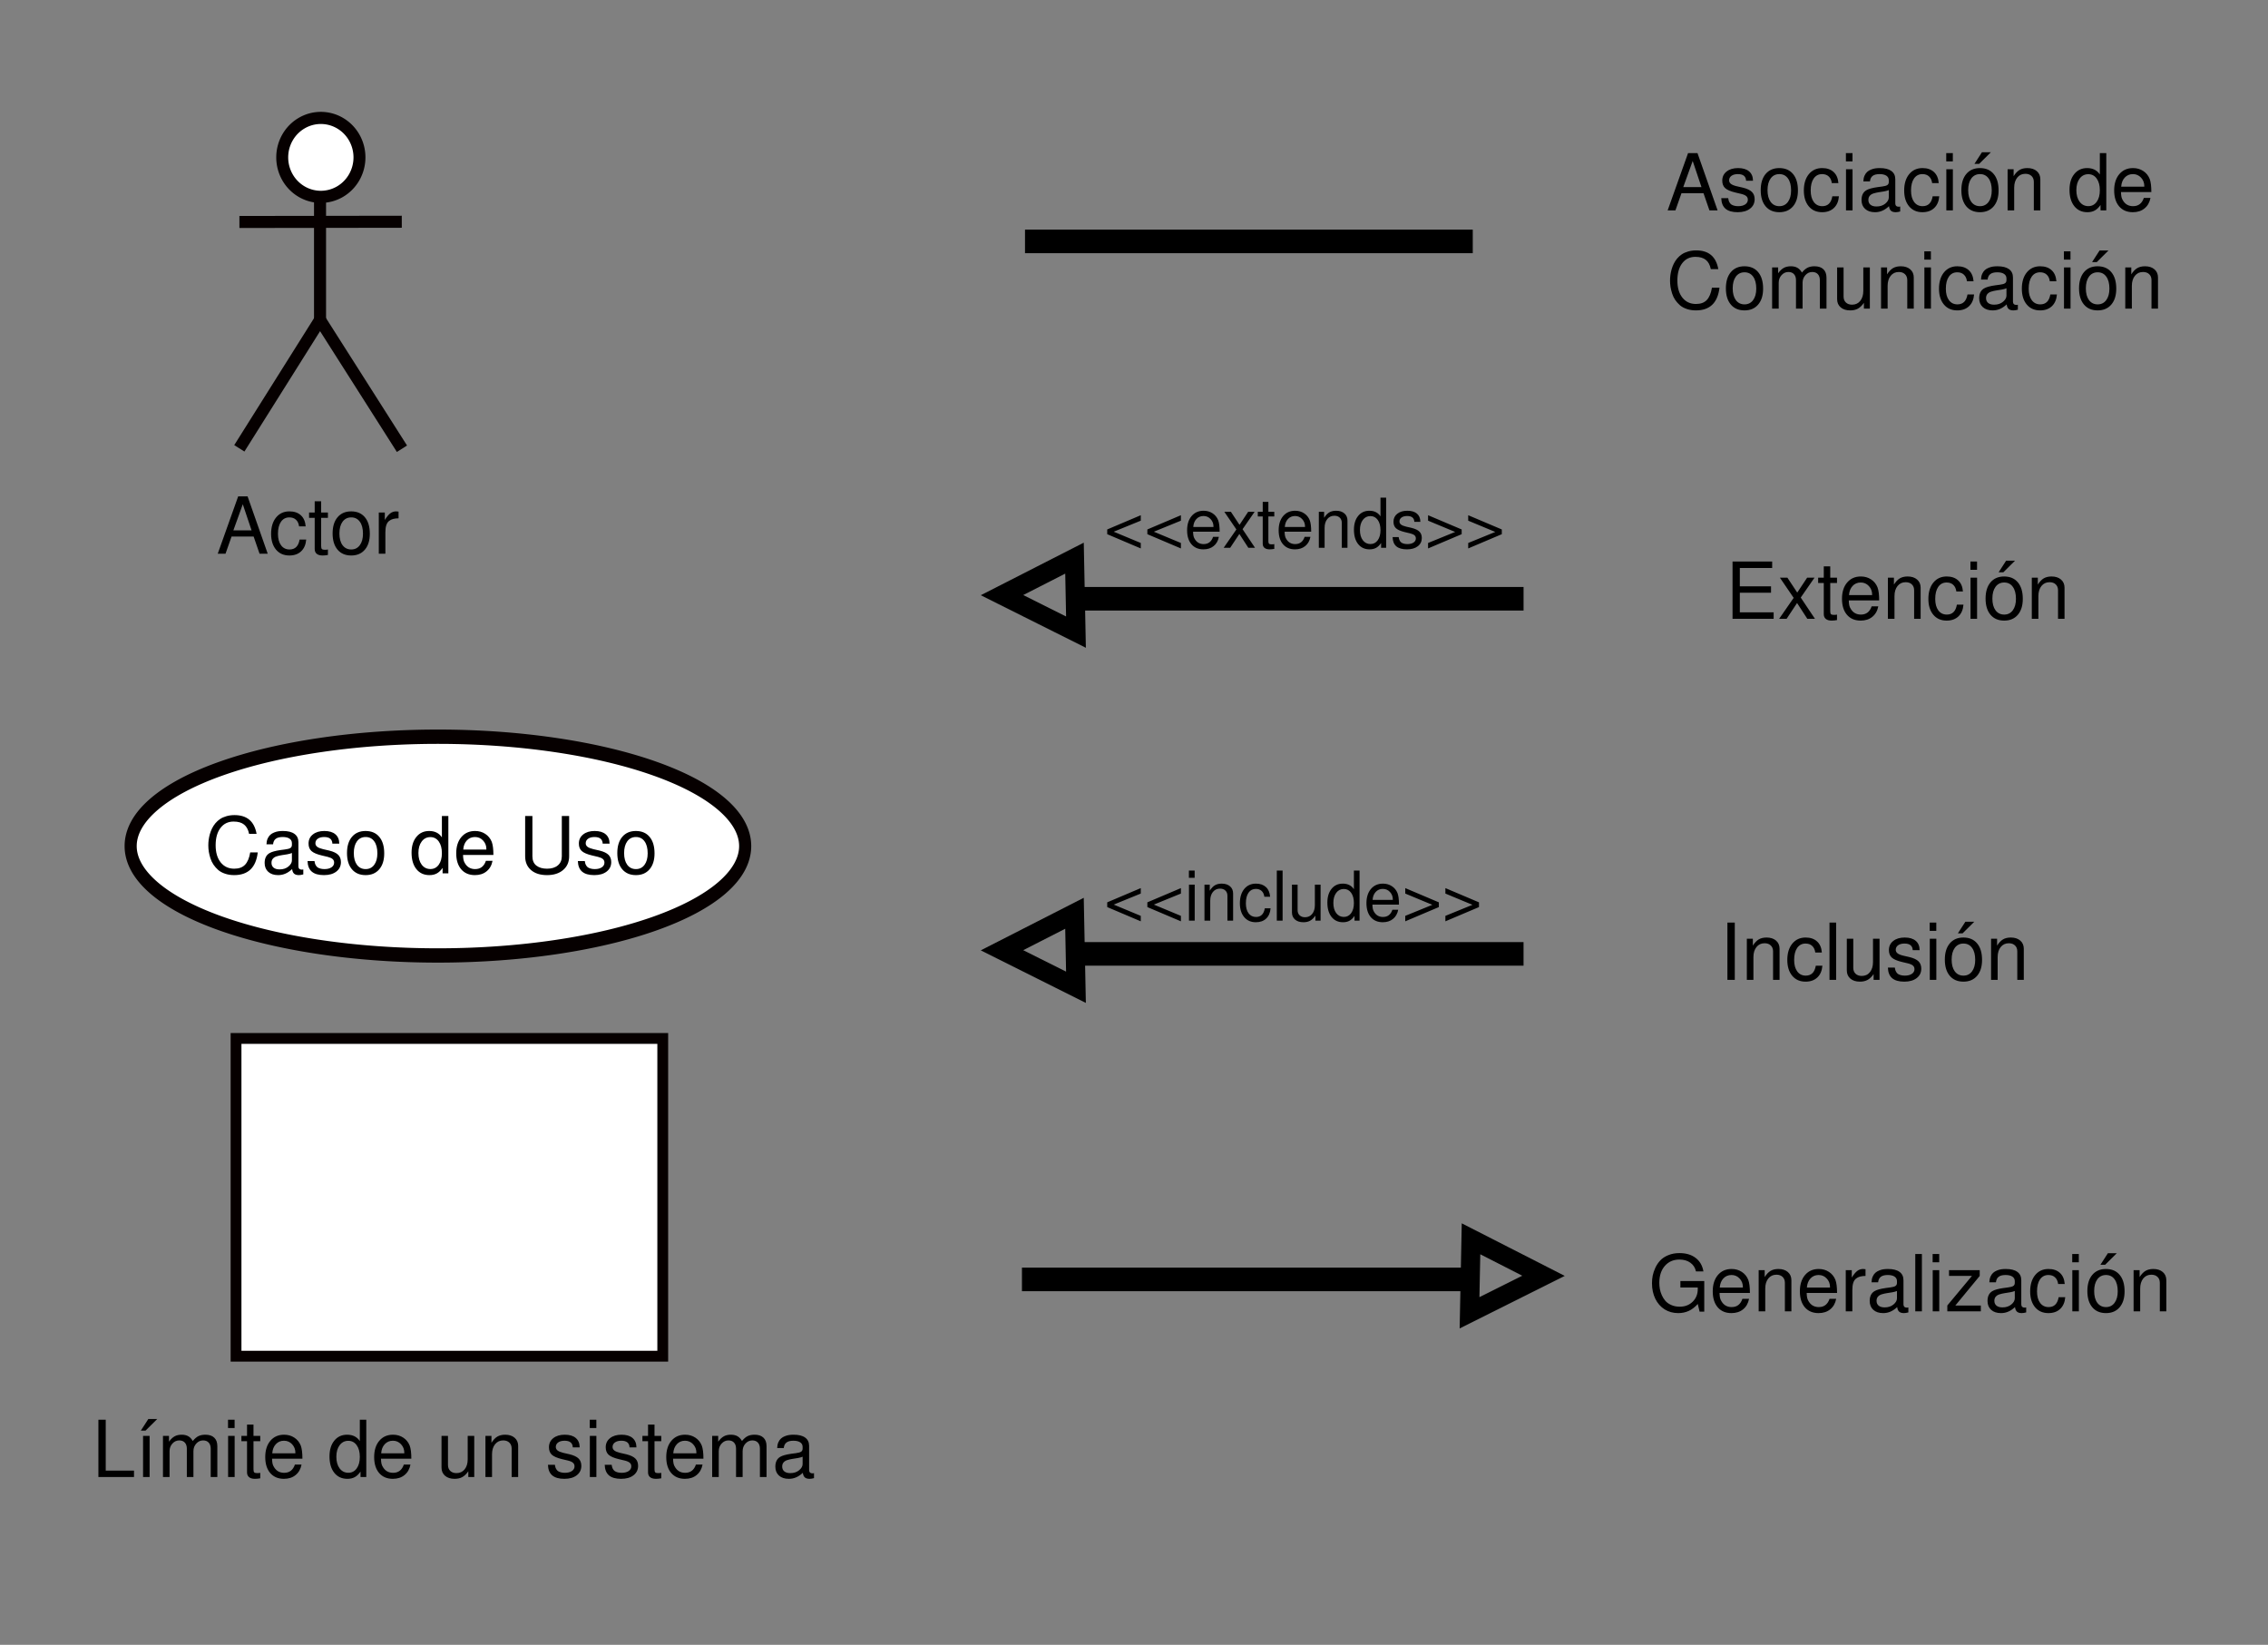 <?xml version="1.0" encoding="UTF-8" standalone="no"?>
<!-- Created with Inkscape (http://www.inkscape.org/) -->
<svg
   xmlns:dc="http://purl.org/dc/elements/1.1/"
   xmlns:cc="http://creativecommons.org/ns#"
   xmlns:rdf="http://www.w3.org/1999/02/22-rdf-syntax-ns#"
   xmlns:svg="http://www.w3.org/2000/svg"
   xmlns="http://www.w3.org/2000/svg"
   xmlns:sodipodi="http://sodipodi.sourceforge.net/DTD/sodipodi-0.dtd"
   xmlns:inkscape="http://www.inkscape.org/namespaces/inkscape"
   width="462"
   height="335"
   id="svg2"
   sodipodi:version="0.32"
   inkscape:version="0.46"
   version="1.0"
   sodipodi:docname="Notacion_Caso_de_Uso.svg"
   inkscape:output_extension="org.inkscape.output.svg.inkscape">
  <rect width="100%" height="100%" fill="#808080" stroke="none"/>
  <defs
     id="defs4">
    <inkscape:perspective
       sodipodi:type="inkscape:persp3d"
       inkscape:vp_x="0 : 526.18109 : 1"
       inkscape:vp_y="0 : 1000 : 0"
       inkscape:vp_z="744.09448 : 526.18109 : 1"
       inkscape:persp3d-origin="372.04724 : 350.78739 : 1"
       id="perspective10" />
    <inkscape:perspective
       id="perspective2390"
       inkscape:persp3d-origin="372.04724 : 350.78739 : 1"
       inkscape:vp_z="744.09448 : 526.18109 : 1"
       inkscape:vp_y="0 : 1000 : 0"
       inkscape:vp_x="0 : 526.18109 : 1"
       sodipodi:type="inkscape:persp3d" />
    <inkscape:perspective
       id="perspective3177"
       inkscape:persp3d-origin="372.04724 : 350.78739 : 1"
       inkscape:vp_z="744.09448 : 526.18109 : 1"
       inkscape:vp_y="0 : 1000 : 0"
       inkscape:vp_x="0 : 526.18109 : 1"
       sodipodi:type="inkscape:persp3d" />
  </defs>
  <sodipodi:namedview
     id="base"
     pagecolor="#ffffff"
     bordercolor="#666666"
     borderopacity="1.0"
     inkscape:pageopacity="0.0"
     inkscape:pageshadow="2"
     inkscape:zoom="1.8957613"
     inkscape:cx="210.62125"
     inkscape:cy="118.15834"
     inkscape:document-units="px"
     inkscape:current-layer="layer1"
     showgrid="false"
     inkscape:window-width="1280"
     inkscape:window-height="745"
     inkscape:window-x="0"
     inkscape:window-y="24" />
  <g
     inkscape:label="Capa 1"
     inkscape:groupmode="layer"
     id="layer1"
     transform="translate(454.402,-354.694)">
    <rect
       style="opacity:1;fill:#ffffff;fill-opacity:1;fill-rule:evenodd;stroke:#060000;stroke-width:2.2;stroke-linecap:round;stroke-linejoin:miter;stroke-miterlimit:4;stroke-dasharray:none;stroke-dashoffset:0;stroke-opacity:1"
       id="rect2396"
       width="86.922"
       height="64.716"
       x="-406.319"
       y="566.2"
       rx="0"
       ry="0" />
    <path
       sodipodi:type="arc"
       style="opacity:1;fill:#ffffff;fill-opacity:1;fill-rule:evenodd;stroke:#060000;stroke-width:2.2;stroke-linecap:round;stroke-linejoin:miter;stroke-miterlimit:4;stroke-dasharray:none;stroke-dashoffset:0;stroke-opacity:1"
       id="path3168"
       sodipodi:cx="-385.12311"
       sodipodi:cy="512.11121"
       sodipodi:rx="55.833332"
       sodipodi:ry="16.813446"
       d="M -329.29,512.111 A 55.833,16.813 0 1 1 -440.956,512.111 A 55.833,16.813 0 1 1 -329.29,512.111 z"
       transform="matrix(1.121,0,0,1.325,66.526,-151.528)" />
    <g
       id="g3193"
       transform="matrix(0.551,0,0,0.551,-32.267,154.266)"
       style="stroke:#060000;stroke-width:4.45;stroke-miterlimit:4;stroke-dasharray:none;stroke-opacity:1">
      <path
         sodipodi:nodetypes="cc"
         id="path3183"
         d="M -677.614,445.809 L -617.585,445.722"
         style="fill:none;fill-rule:evenodd;stroke:#060000;stroke-width:4.45;stroke-linecap:butt;stroke-linejoin:miter;stroke-miterlimit:4;stroke-dasharray:none;stroke-opacity:1" />
      <path
         id="path3185"
         d="M -647.809,436.957 L -647.809,482.301"
         style="fill:none;fill-rule:evenodd;stroke:#060000;stroke-width:4.45;stroke-linecap:butt;stroke-linejoin:miter;stroke-miterlimit:4;stroke-dasharray:none;stroke-opacity:1" />
      <path
         id="path3189"
         d="M -677.646,529.474 L -647.809,482.007 L -617.521,529.624"
         style="fill:none;fill-rule:evenodd;stroke:#060000;stroke-width:4.45;stroke-linecap:butt;stroke-linejoin:bevel;stroke-miterlimit:4;stroke-dasharray:none;stroke-opacity:1" />
      <path
         transform="matrix(1.177,0,0,1.195,113.632,-84.56)"
         d="M -634.549,423.841 A 12.13,12.206 0 1 1 -658.81,423.841 A 12.13,12.206 0 1 1 -634.549,423.841 z"
         sodipodi:ry="12.205758"
         sodipodi:rx="12.130414"
         sodipodi:cy="423.84097"
         sodipodi:cx="-646.67914"
         id="path3191"
         style="opacity:1;fill:#ffffff;fill-opacity:1;fill-rule:evenodd;stroke:#060000;stroke-width:3.752;stroke-linecap:round;stroke-linejoin:bevel;stroke-miterlimit:4;stroke-dasharray:none;stroke-dashoffset:0;stroke-opacity:1"
         sodipodi:type="arc" />
    </g>
    <path
       style="fill:none;fill-rule:evenodd;stroke:#000000;stroke-width:4.8;stroke-linecap:butt;stroke-linejoin:miter;stroke-miterlimit:4;stroke-dasharray:none;stroke-opacity:1"
       d="M -245.603,403.863 L -154.394,403.863"
       id="path3201" />
    <path
       style="font-size:14px;font-style:normal;font-variant:normal;font-weight:bold;font-stretch:normal;fill:#000000;fill-opacity:1;stroke:none;stroke-width:1px;stroke-linecap:butt;stroke-linejoin:miter;stroke-opacity:1;font-family:Khalid;-inkscape-font-specification:Sans Bold"
       d="M -402.739,463.967 L -407.228,463.967 L -408.464,467.469 L -410.046,467.469 L -405.886,455.798 L -403.966,455.798 L -399.868,467.469 L -401.53,467.469 L -402.739,463.967 M -403.157,462.713 L -404.944,457.398 L -406.864,462.713 L -403.157,462.713 M -392.136,461.904 L -393.478,461.904 C -393.555,461.318 -393.766,460.867 -394.109,460.553 C -394.447,460.233 -394.898,460.073 -395.461,460.073 C -396.184,460.073 -396.752,460.37 -397.167,460.962 C -397.576,461.555 -397.781,462.373 -397.781,463.416 C -397.781,464.405 -397.57,465.184 -397.149,465.753 C -396.729,466.322 -396.151,466.607 -395.416,466.607 C -394.284,466.607 -393.603,465.934 -393.372,464.589 L -392.029,464.589 C -392.112,465.614 -392.456,466.411 -393.061,466.98 C -393.659,467.549 -394.459,467.833 -395.461,467.833 C -396.598,467.833 -397.502,467.436 -398.172,466.642 C -398.841,465.842 -399.176,464.767 -399.176,463.416 C -399.176,462.029 -398.838,460.921 -398.163,460.091 C -397.481,459.261 -396.575,458.847 -395.443,458.847 C -394.471,458.847 -393.698,459.11 -393.123,459.638 C -392.542,460.159 -392.213,460.915 -392.136,461.904 M -387.603,459.087 L -387.603,460.171 L -388.981,460.171 L -388.981,465.913 C -388.981,466.21 -388.93,466.411 -388.829,466.518 C -388.729,466.618 -388.533,466.669 -388.243,466.669 C -387.952,466.669 -387.739,466.648 -387.603,466.607 L -387.603,467.727 C -388,467.798 -388.361,467.833 -388.687,467.833 C -389.209,467.833 -389.609,467.718 -389.887,467.487 C -390.16,467.261 -390.296,466.936 -390.296,466.509 L -390.296,460.171 L -391.443,460.171 L -391.443,459.087 L -390.296,459.087 L -390.296,456.784 L -388.981,456.784 L -388.981,459.087 L -387.603,459.087 M -382.872,458.847 C -381.669,458.847 -380.736,459.247 -380.072,460.047 C -379.402,460.841 -379.068,461.961 -379.068,463.407 C -379.068,464.781 -379.405,465.863 -380.081,466.651 C -380.756,467.439 -381.681,467.833 -382.854,467.833 C -384.045,467.833 -384.976,467.436 -385.645,466.642 C -386.315,465.848 -386.65,464.749 -386.65,463.344 C -386.65,461.94 -386.315,460.841 -385.645,460.047 C -384.97,459.247 -384.045,458.847 -382.872,458.847 M -381.103,460.953 C -381.524,460.367 -382.108,460.073 -382.854,460.073 C -383.601,460.073 -384.19,460.367 -384.623,460.953 C -385.05,461.54 -385.263,462.337 -385.263,463.344 C -385.263,464.358 -385.05,465.155 -384.623,465.736 C -384.19,466.316 -383.601,466.607 -382.854,466.607 C -382.119,466.607 -381.539,466.319 -381.112,465.744 C -380.679,465.164 -380.463,464.381 -380.463,463.398 C -380.463,462.349 -380.676,461.534 -381.103,460.953 M -373.215,460.26 C -373.653,460.266 -374.024,460.31 -374.326,460.393 C -374.628,460.47 -374.907,460.61 -375.161,460.811 C -375.41,461.013 -375.597,461.306 -375.721,461.691 C -375.84,462.07 -375.899,462.544 -375.899,463.113 L -375.899,467.469 L -377.241,467.469 L -377.241,459.087 L -376.015,459.087 L -376.015,460.598 C -375.63,459.976 -375.262,459.528 -374.913,459.256 C -374.557,458.983 -374.16,458.847 -373.721,458.847 C -373.638,458.847 -373.47,458.861 -373.215,458.891 L -373.215,460.26"
       id="text3213" />
    <path
       style="font-size:14px;font-style:normal;font-variant:normal;font-weight:bold;font-stretch:normal;fill:#000000;fill-opacity:1;stroke:none;stroke-width:1px;stroke-linecap:butt;stroke-linejoin:miter;stroke-opacity:1;font-family:Khalid;-inkscape-font-specification:Sans Bold"
       d="M -411.968,526.868 C -411.968,526.501 -411.944,526.134 -411.897,525.766 C -411.849,525.393 -411.769,525.002 -411.657,524.593 C -411.538,524.178 -411.39,523.79 -411.212,523.428 C -411.035,523.061 -410.806,522.708 -410.528,522.371 C -410.243,522.033 -409.923,521.746 -409.568,521.508 C -409.206,521.266 -408.777,521.073 -408.279,520.931 C -407.775,520.783 -407.227,520.708 -406.635,520.708 C -404.092,520.708 -402.593,521.98 -402.137,524.522 L -403.666,524.522 C -403.832,523.68 -404.166,523.055 -404.67,522.646 C -405.174,522.231 -405.888,522.024 -406.812,522.024 C -407.938,522.024 -408.83,522.457 -409.488,523.322 C -410.146,524.181 -410.475,525.357 -410.475,526.851 C -410.475,528.314 -410.134,529.476 -409.452,530.335 C -408.765,531.194 -407.843,531.624 -406.688,531.624 C -405.728,531.624 -404.993,531.354 -404.483,530.815 C -403.968,530.27 -403.618,529.434 -403.435,528.308 L -401.897,528.308 C -402.258,531.39 -403.858,532.931 -406.697,532.931 C -407.372,532.931 -407.989,532.836 -408.546,532.646 C -409.103,532.463 -409.568,532.211 -409.941,531.891 C -410.315,531.565 -410.637,531.203 -410.91,530.806 C -411.183,530.403 -411.393,529.968 -411.541,529.5 C -411.689,529.031 -411.799,528.584 -411.87,528.157 C -411.935,527.725 -411.968,527.295 -411.968,526.868 M -400.121,526.655 C -400.109,526.223 -400.032,525.84 -399.89,525.508 C -399.742,525.177 -399.561,524.916 -399.348,524.726 C -399.134,524.531 -398.876,524.374 -398.574,524.255 C -398.272,524.131 -397.979,524.048 -397.694,524.006 C -397.41,523.965 -397.105,523.944 -396.779,523.944 C -395.742,523.944 -394.956,524.14 -394.423,524.531 C -393.884,524.916 -393.614,525.482 -393.614,526.228 L -393.614,531.162 C -393.614,531.369 -393.552,531.532 -393.428,531.651 C -393.303,531.763 -393.125,531.82 -392.894,531.82 C -392.799,531.82 -392.708,531.805 -392.619,531.775 L -392.619,532.788 C -392.968,532.883 -393.271,532.931 -393.525,532.931 C -393.958,532.931 -394.284,532.83 -394.503,532.628 C -394.716,532.433 -394.847,532.125 -394.894,531.704 C -395.362,532.137 -395.825,532.448 -396.281,532.637 C -396.731,532.833 -397.22,532.931 -397.748,532.931 C -398.595,532.931 -399.265,532.708 -399.756,532.264 C -400.248,531.82 -400.494,531.215 -400.494,530.451 C -400.494,529.514 -400.168,528.851 -399.516,528.46 C -399.066,528.187 -398.299,527.974 -397.214,527.82 C -397.06,527.802 -396.767,527.763 -396.334,527.704 C -395.807,527.639 -395.442,527.538 -395.241,527.402 C -395.039,527.265 -394.939,527.055 -394.939,526.771 L -394.939,526.424 C -394.939,526.027 -395.102,525.719 -395.428,525.5 C -395.754,525.28 -396.216,525.171 -396.814,525.171 C -397.442,525.171 -397.914,525.292 -398.228,525.535 C -398.542,525.772 -398.725,526.145 -398.779,526.655 L -400.121,526.655 M -397.454,531.766 C -396.719,531.766 -396.118,531.571 -395.65,531.18 C -395.176,530.788 -394.939,530.368 -394.939,529.917 L -394.939,528.424 C -395.17,528.531 -395.487,528.62 -395.89,528.691 C -396.287,528.756 -396.66,528.815 -397.01,528.868 C -397.354,528.922 -397.691,528.999 -398.023,529.1 C -398.349,529.194 -398.61,529.351 -398.805,529.571 C -399.001,529.79 -399.099,530.074 -399.099,530.424 C -399.099,530.845 -398.956,531.174 -398.672,531.411 C -398.382,531.648 -397.976,531.766 -397.454,531.766 M -390.339,530.068 C -390.316,530.252 -390.283,530.415 -390.241,530.557 C -390.2,530.694 -390.132,530.839 -390.037,530.993 C -389.942,531.147 -389.827,531.271 -389.69,531.366 C -389.548,531.461 -389.359,531.541 -389.121,531.606 C -388.884,531.671 -388.609,531.704 -388.295,531.704 C -387.714,531.704 -387.243,531.586 -386.881,531.348 C -386.52,531.106 -386.339,530.785 -386.339,530.388 C -386.339,530.086 -386.44,529.846 -386.641,529.668 C -386.843,529.485 -387.178,529.334 -387.646,529.215 L -388.881,528.922 C -389.871,528.685 -390.564,528.385 -390.961,528.024 C -391.353,527.663 -391.548,527.156 -391.548,526.504 C -391.548,525.728 -391.255,525.108 -390.668,524.646 C -390.081,524.178 -389.302,523.944 -388.33,523.944 C -387.359,523.944 -386.612,524.166 -386.09,524.611 C -385.563,525.055 -385.296,525.692 -385.29,526.522 L -386.695,526.522 C -386.73,525.621 -387.287,525.171 -388.366,525.171 C -388.911,525.171 -389.347,525.286 -389.673,525.517 C -389.993,525.748 -390.153,526.057 -390.153,526.442 C -390.153,526.732 -390.031,526.972 -389.788,527.162 C -389.545,527.351 -389.151,527.511 -388.606,527.642 L -387.326,527.935 C -386.49,528.143 -385.886,528.43 -385.513,528.797 C -385.139,529.165 -384.953,529.66 -384.953,530.282 C -384.953,531.088 -385.267,531.731 -385.895,532.211 C -386.517,532.691 -387.356,532.931 -388.41,532.931 C -389.507,532.931 -390.33,532.697 -390.881,532.228 C -391.433,531.76 -391.723,531.04 -391.753,530.068 L -390.339,530.068 M -379.939,523.944 C -378.736,523.944 -377.803,524.344 -377.139,525.144 C -376.47,525.938 -376.135,527.058 -376.135,528.504 C -376.135,529.879 -376.473,530.96 -377.148,531.748 C -377.824,532.537 -378.748,532.931 -379.921,532.931 C -381.113,532.931 -382.043,532.534 -382.713,531.74 C -383.382,530.946 -383.717,529.846 -383.717,528.442 C -383.717,527.037 -383.382,525.938 -382.713,525.144 C -382.037,524.344 -381.113,523.944 -379.939,523.944 M -378.17,526.051 C -378.591,525.464 -379.175,525.171 -379.921,525.171 C -380.668,525.171 -381.258,525.464 -381.69,526.051 C -382.117,526.637 -382.33,527.434 -382.33,528.442 C -382.33,529.455 -382.117,530.252 -381.69,530.833 C -381.258,531.414 -380.668,531.704 -379.921,531.704 C -379.187,531.704 -378.606,531.417 -378.179,530.842 C -377.747,530.261 -377.53,529.479 -377.53,528.495 C -377.53,527.446 -377.744,526.631 -378.17,526.051 M -363.071,520.895 L -363.071,532.566 L -364.245,532.566 L -364.245,531.455 C -364.6,531.977 -364.991,532.353 -365.418,532.584 C -365.839,532.815 -366.339,532.931 -366.92,532.931 C -368.046,532.931 -368.935,532.522 -369.587,531.704 C -370.239,530.886 -370.565,529.772 -370.565,528.362 C -370.565,527.023 -370.239,525.953 -369.587,525.153 C -368.935,524.347 -368.064,523.944 -366.973,523.944 C -365.824,523.944 -364.962,524.377 -364.387,525.242 L -364.387,520.895 L -363.071,520.895 M -366.733,525.188 C -367.468,525.188 -368.058,525.488 -368.502,526.086 C -368.947,526.679 -369.169,527.464 -369.169,528.442 C -369.169,529.42 -368.947,530.208 -368.502,530.806 C -368.052,531.399 -367.459,531.695 -366.725,531.695 C -366.019,531.695 -365.453,531.402 -365.027,530.815 C -364.6,530.223 -364.387,529.44 -364.387,528.468 C -364.387,527.467 -364.6,526.67 -365.027,526.077 C -365.453,525.485 -366.022,525.188 -366.733,525.188 M -353.894,528.824 L -360.081,528.824 C -360.069,529.245 -360.033,529.588 -359.974,529.855 C -359.909,530.122 -359.796,530.374 -359.636,530.611 C -359.174,531.34 -358.498,531.704 -357.61,531.704 C -356.531,531.704 -355.802,531.144 -355.423,530.024 L -354.072,530.024 C -354.244,530.931 -354.647,531.642 -355.281,532.157 C -355.909,532.673 -356.703,532.931 -357.663,532.931 C -358.842,532.931 -359.772,532.537 -360.454,531.748 C -361.13,530.954 -361.467,529.87 -361.467,528.495 C -361.467,527.114 -361.121,526.012 -360.427,525.188 C -359.728,524.359 -358.795,523.944 -357.627,523.944 C -356.845,523.944 -356.155,524.14 -355.556,524.531 C -354.952,524.922 -354.51,525.461 -354.232,526.148 C -354.007,526.753 -353.894,527.645 -353.894,528.824 M -360.036,527.731 L -355.343,527.731 C -355.331,527.713 -355.325,527.683 -355.325,527.642 C -355.325,526.948 -355.547,526.365 -355.992,525.891 C -356.436,525.411 -356.987,525.171 -357.645,525.171 C -358.321,525.171 -358.875,525.405 -359.307,525.873 C -359.74,526.335 -359.983,526.954 -360.036,527.731 M -339.959,520.895 L -338.466,520.895 L -338.466,529.091 C -338.466,530.264 -338.875,531.197 -339.693,531.891 C -340.51,532.584 -341.604,532.931 -342.973,532.931 C -344.353,532.931 -345.441,532.587 -346.235,531.9 C -347.029,531.212 -347.426,530.276 -347.426,529.091 L -347.426,520.895 L -345.95,520.895 L -345.95,529.091 C -345.95,529.938 -345.681,530.572 -345.141,530.993 C -344.596,531.414 -343.873,531.624 -342.973,531.624 C -342.036,531.624 -341.301,531.399 -340.768,530.948 C -340.229,530.498 -339.959,529.879 -339.959,529.091 L -339.959,520.895 M -335.277,530.068 C -335.253,530.252 -335.22,530.415 -335.179,530.557 C -335.137,530.694 -335.069,530.839 -334.975,530.993 C -334.88,531.147 -334.764,531.271 -334.628,531.366 C -334.486,531.461 -334.296,531.541 -334.059,531.606 C -333.822,531.671 -333.546,531.704 -333.232,531.704 C -332.652,531.704 -332.18,531.586 -331.819,531.348 C -331.457,531.106 -331.277,530.785 -331.277,530.388 C -331.277,530.086 -331.377,529.846 -331.579,529.668 C -331.78,529.485 -332.115,529.334 -332.583,529.215 L -333.819,528.922 C -334.809,528.685 -335.502,528.385 -335.899,528.024 C -336.29,527.663 -336.486,527.156 -336.486,526.504 C -336.486,525.728 -336.192,525.108 -335.606,524.646 C -335.019,524.178 -334.24,523.944 -333.268,523.944 C -332.296,523.944 -331.549,524.166 -331.028,524.611 C -330.5,525.055 -330.234,525.692 -330.228,526.522 L -331.632,526.522 C -331.668,525.621 -332.225,525.171 -333.303,525.171 C -333.849,525.171 -334.284,525.286 -334.61,525.517 C -334.93,525.748 -335.09,526.057 -335.09,526.442 C -335.09,526.732 -334.969,526.972 -334.726,527.162 C -334.483,527.351 -334.089,527.511 -333.543,527.642 L -332.263,527.935 C -331.428,528.143 -330.823,528.43 -330.45,528.797 C -330.077,529.165 -329.89,529.66 -329.89,530.282 C -329.89,531.088 -330.204,531.731 -330.832,532.211 C -331.455,532.691 -332.293,532.931 -333.348,532.931 C -334.444,532.931 -335.268,532.697 -335.819,532.228 C -336.37,531.76 -336.66,531.04 -336.69,530.068 L -335.277,530.068 M -324.877,523.944 C -323.674,523.944 -322.74,524.344 -322.077,525.144 C -321.407,525.938 -321.072,527.058 -321.072,528.504 C -321.072,529.879 -321.41,530.96 -322.086,531.748 C -322.761,532.537 -323.686,532.931 -324.859,532.931 C -326.05,532.931 -326.98,532.534 -327.65,531.74 C -328.32,530.946 -328.655,529.846 -328.655,528.442 C -328.655,527.037 -328.32,525.938 -327.65,525.144 C -326.975,524.344 -326.05,523.944 -324.877,523.944 M -323.108,526.051 C -323.529,525.464 -324.112,525.171 -324.859,525.171 C -325.606,525.171 -326.195,525.464 -326.628,526.051 C -327.055,526.637 -327.268,527.434 -327.268,528.442 C -327.268,529.455 -327.055,530.252 -326.628,530.833 C -326.195,531.414 -325.606,531.704 -324.859,531.704 C -324.124,531.704 -323.543,531.417 -323.117,530.842 C -322.684,530.261 -322.468,529.479 -322.468,528.495 C -322.468,527.446 -322.681,526.631 -323.108,526.051"
       id="text3217" />
    <path
       style="font-size:14px;font-style:normal;font-variant:normal;font-weight:bold;font-stretch:normal;fill:#000000;fill-opacity:1;stroke:none;stroke-width:1px;stroke-linecap:butt;stroke-linejoin:miter;stroke-opacity:1;font-family:Khalid;-inkscape-font-specification:Sans Bold"
       d="M -432.864,643.857 L -432.864,654.212 L -427.104,654.212 L -427.104,655.528 L -434.357,655.528 L -434.357,643.857 L -432.864,643.857 M -424.184,643.706 L -422.371,643.706 L -424.753,646.07 L -425.713,646.07 L -424.184,643.706 M -423.926,647.146 L -423.926,655.528 L -425.26,655.528 L -425.26,647.146 L -423.926,647.146 M -421.204,647.146 L -419.978,647.146 L -419.978,648.328 C -419.61,647.818 -419.228,647.454 -418.831,647.235 C -418.434,647.015 -417.957,646.906 -417.4,646.906 C -416.855,646.906 -416.404,647.009 -416.049,647.217 C -415.693,647.418 -415.388,647.741 -415.133,648.186 C -414.748,647.712 -414.363,647.38 -413.978,647.19 C -413.593,647.001 -413.121,646.906 -412.564,646.906 C -411.782,646.906 -411.181,647.107 -410.76,647.51 C -410.339,647.913 -410.129,648.488 -410.129,649.235 L -410.129,655.528 L -411.48,655.528 L -411.48,649.75 C -411.48,649.223 -411.616,648.811 -411.889,648.515 C -412.161,648.218 -412.541,648.07 -413.027,648.07 C -413.572,648.07 -414.037,648.284 -414.422,648.71 C -414.807,649.137 -415,649.652 -415,650.257 L -415,655.528 L -416.342,655.528 L -416.342,649.75 C -416.342,649.217 -416.478,648.805 -416.751,648.515 C -417.018,648.218 -417.397,648.07 -417.889,648.07 C -418.434,648.07 -418.899,648.284 -419.284,648.71 C -419.67,649.137 -419.862,649.652 -419.862,650.257 L -419.862,655.528 L -421.204,655.528 L -421.204,647.146 M -406.612,643.857 L -406.612,645.546 L -407.954,645.546 L -407.954,643.857 L -406.612,643.857 M -406.603,647.146 L -406.603,655.528 L -407.936,655.528 L -407.936,647.146 L -406.603,647.146 M -401.387,647.146 L -401.387,648.23 L -402.765,648.23 L -402.765,653.972 C -402.765,654.269 -402.715,654.47 -402.614,654.577 C -402.513,654.678 -402.318,654.728 -402.027,654.728 C -401.737,654.728 -401.523,654.707 -401.387,654.666 L -401.387,655.786 C -401.784,655.857 -402.146,655.892 -402.472,655.892 C -402.993,655.892 -403.393,655.777 -403.672,655.546 C -403.944,655.321 -404.081,654.995 -404.081,654.568 L -404.081,648.23 L -405.227,648.23 L -405.227,647.146 L -404.081,647.146 L -404.081,644.844 L -402.765,644.844 L -402.765,647.146 L -401.387,647.146 M -392.799,651.786 L -398.985,651.786 C -398.973,652.206 -398.938,652.55 -398.879,652.817 C -398.813,653.084 -398.701,653.335 -398.541,653.572 C -398.079,654.301 -397.403,654.666 -396.514,654.666 C -395.436,654.666 -394.707,654.106 -394.327,652.986 L -392.976,652.986 C -393.148,653.892 -393.551,654.604 -394.185,655.119 C -394.813,655.635 -395.607,655.892 -396.567,655.892 C -397.747,655.892 -398.677,655.498 -399.359,654.71 C -400.034,653.916 -400.372,652.832 -400.372,651.457 C -400.372,650.076 -400.025,648.974 -399.332,648.15 C -398.633,647.321 -397.699,646.906 -396.532,646.906 C -395.75,646.906 -395.059,647.101 -394.461,647.492 C -393.856,647.884 -393.415,648.423 -393.136,649.11 C -392.911,649.715 -392.799,650.606 -392.799,651.786 M -398.941,650.692 L -394.247,650.692 C -394.236,650.675 -394.23,650.645 -394.23,650.604 C -394.23,649.91 -394.452,649.326 -394.896,648.852 C -395.341,648.372 -395.892,648.132 -396.55,648.132 C -397.225,648.132 -397.779,648.366 -398.212,648.835 C -398.645,649.297 -398.887,649.916 -398.941,650.692 M -379.788,643.857 L -379.788,655.528 L -380.962,655.528 L -380.962,654.417 C -381.317,654.938 -381.708,655.315 -382.135,655.546 C -382.556,655.777 -383.056,655.892 -383.637,655.892 C -384.763,655.892 -385.652,655.484 -386.304,654.666 C -386.956,653.848 -387.282,652.734 -387.282,651.324 C -387.282,649.984 -386.956,648.915 -386.304,648.115 C -385.652,647.309 -384.781,646.906 -383.691,646.906 C -382.541,646.906 -381.679,647.338 -381.104,648.204 L -381.104,643.857 L -379.788,643.857 M -383.451,648.15 C -384.185,648.15 -384.775,648.449 -385.219,649.048 C -385.664,649.641 -385.886,650.426 -385.886,651.404 C -385.886,652.381 -385.664,653.169 -385.219,653.768 C -384.769,654.361 -384.176,654.657 -383.442,654.657 C -382.736,654.657 -382.171,654.364 -381.744,653.777 C -381.317,653.184 -381.104,652.402 -381.104,651.43 C -381.104,650.429 -381.317,649.632 -381.744,649.039 C -382.171,648.446 -382.739,648.15 -383.451,648.15 M -370.611,651.786 L -376.798,651.786 C -376.786,652.206 -376.75,652.55 -376.691,652.817 C -376.626,653.084 -376.513,653.335 -376.353,653.572 C -375.891,654.301 -375.216,654.666 -374.327,654.666 C -373.248,654.666 -372.519,654.106 -372.14,652.986 L -370.789,652.986 C -370.961,653.892 -371.364,654.604 -371.998,655.119 C -372.626,655.635 -373.42,655.892 -374.38,655.892 C -375.559,655.892 -376.49,655.498 -377.171,654.71 C -377.847,653.916 -378.184,652.832 -378.184,651.457 C -378.184,650.076 -377.838,648.974 -377.144,648.15 C -376.445,647.321 -375.512,646.906 -374.344,646.906 C -373.562,646.906 -372.872,647.101 -372.273,647.492 C -371.669,647.884 -371.227,648.423 -370.949,649.11 C -370.724,649.715 -370.611,650.606 -370.611,651.786 M -376.753,650.692 L -372.06,650.692 C -372.048,650.675 -372.042,650.645 -372.042,650.604 C -372.042,649.91 -372.264,649.326 -372.709,648.852 C -373.153,648.372 -373.704,648.132 -374.362,648.132 C -375.038,648.132 -375.592,648.366 -376.024,648.835 C -376.457,649.297 -376.7,649.916 -376.753,650.692 M -357.796,655.528 L -359.005,655.528 L -359.005,654.355 C -359.396,654.912 -359.805,655.306 -360.232,655.537 C -360.659,655.774 -361.18,655.892 -361.796,655.892 C -362.614,655.892 -363.263,655.685 -363.743,655.27 C -364.223,654.855 -364.463,654.301 -364.463,653.608 L -364.463,647.146 L -363.147,647.146 L -363.147,653.075 C -363.147,653.578 -362.99,653.981 -362.676,654.284 C -362.362,654.58 -361.942,654.728 -361.414,654.728 C -360.721,654.728 -360.167,654.47 -359.752,653.955 C -359.337,653.439 -359.13,652.755 -359.13,651.901 L -359.13,647.146 L -357.796,647.146 L -357.796,655.528 M -355.517,647.146 L -354.29,647.146 L -354.29,648.55 C -353.917,647.964 -353.517,647.543 -353.09,647.288 C -352.658,647.033 -352.127,646.906 -351.499,646.906 C -350.693,646.906 -350.05,647.113 -349.57,647.528 C -349.09,647.943 -348.85,648.497 -348.85,649.19 L -348.85,655.528 L -350.175,655.528 L -350.175,649.724 C -350.175,649.214 -350.332,648.811 -350.646,648.515 C -350.954,648.218 -351.372,648.07 -351.899,648.07 C -352.587,648.07 -353.138,648.328 -353.552,648.844 C -353.967,649.359 -354.175,650.044 -354.175,650.897 L -354.175,655.528 L -355.517,655.528 L -355.517,647.146 M -341.369,653.03 C -341.345,653.214 -341.313,653.377 -341.271,653.519 C -341.23,653.655 -341.161,653.801 -341.067,653.955 C -340.972,654.109 -340.856,654.233 -340.72,654.328 C -340.578,654.423 -340.388,654.503 -340.151,654.568 C -339.914,654.633 -339.638,654.666 -339.324,654.666 C -338.744,654.666 -338.273,654.547 -337.911,654.31 C -337.55,654.067 -337.369,653.747 -337.369,653.35 C -337.369,653.048 -337.47,652.808 -337.671,652.63 C -337.873,652.446 -338.207,652.295 -338.676,652.177 L -339.911,651.884 C -340.901,651.646 -341.594,651.347 -341.991,650.986 C -342.382,650.624 -342.578,650.118 -342.578,649.466 C -342.578,648.689 -342.284,648.07 -341.698,647.608 C -341.111,647.14 -340.332,646.906 -339.36,646.906 C -338.388,646.906 -337.641,647.128 -337.12,647.572 C -336.593,648.017 -336.326,648.654 -336.32,649.484 L -337.724,649.484 C -337.76,648.583 -338.317,648.132 -339.396,648.132 C -339.941,648.132 -340.376,648.248 -340.702,648.479 C -341.022,648.71 -341.182,649.018 -341.182,649.404 C -341.182,649.694 -341.061,649.934 -340.818,650.124 C -340.575,650.313 -340.181,650.473 -339.636,650.604 L -338.356,650.897 C -337.52,651.104 -336.916,651.392 -336.542,651.759 C -336.169,652.126 -335.982,652.621 -335.982,653.244 C -335.982,654.049 -336.296,654.692 -336.924,655.172 C -337.547,655.652 -338.385,655.892 -339.44,655.892 C -340.536,655.892 -341.36,655.658 -341.911,655.19 C -342.462,654.722 -342.753,654.002 -342.782,653.03 L -341.369,653.03 M -332.924,643.857 L -332.924,645.546 L -334.267,645.546 L -334.267,643.857 L -332.924,643.857 M -332.916,647.146 L -332.916,655.528 L -334.249,655.528 L -334.249,647.146 L -332.916,647.146 M -329.806,653.03 C -329.783,653.214 -329.75,653.377 -329.709,653.519 C -329.667,653.655 -329.599,653.801 -329.504,653.955 C -329.409,654.109 -329.294,654.233 -329.157,654.328 C -329.015,654.423 -328.826,654.503 -328.589,654.568 C -328.352,654.633 -328.076,654.666 -327.762,654.666 C -327.181,654.666 -326.71,654.547 -326.349,654.31 C -325.987,654.067 -325.806,653.747 -325.806,653.35 C -325.806,653.048 -325.907,652.808 -326.109,652.63 C -326.31,652.446 -326.645,652.295 -327.113,652.177 L -328.349,651.884 C -329.338,651.646 -330.032,651.347 -330.429,650.986 C -330.82,650.624 -331.015,650.118 -331.015,649.466 C -331.015,648.689 -330.722,648.07 -330.135,647.608 C -329.549,647.14 -328.769,646.906 -327.797,646.906 C -326.826,646.906 -326.079,647.128 -325.557,647.572 C -325.03,648.017 -324.763,648.654 -324.757,649.484 L -326.162,649.484 C -326.197,648.583 -326.755,648.132 -327.833,648.132 C -328.378,648.132 -328.814,648.248 -329.14,648.479 C -329.46,648.71 -329.62,649.018 -329.62,649.404 C -329.62,649.694 -329.498,649.934 -329.255,650.124 C -329.012,650.313 -328.618,650.473 -328.073,650.604 L -326.793,650.897 C -325.957,651.104 -325.353,651.392 -324.98,651.759 C -324.606,652.126 -324.42,652.621 -324.42,653.244 C -324.42,654.049 -324.734,654.692 -325.362,655.172 C -325.984,655.652 -326.823,655.892 -327.877,655.892 C -328.974,655.892 -329.797,655.658 -330.349,655.19 C -330.9,654.722 -331.19,654.002 -331.22,653.03 L -329.806,653.03 M -319.7,647.146 L -319.7,648.23 L -321.077,648.23 L -321.077,653.972 C -321.077,654.269 -321.027,654.47 -320.926,654.577 C -320.826,654.678 -320.63,654.728 -320.34,654.728 C -320.049,654.728 -319.836,654.707 -319.7,654.666 L -319.7,655.786 C -320.097,655.857 -320.458,655.892 -320.784,655.892 C -321.306,655.892 -321.706,655.777 -321.984,655.546 C -322.257,655.321 -322.393,654.995 -322.393,654.568 L -322.393,648.23 L -323.54,648.23 L -323.54,647.146 L -322.393,647.146 L -322.393,644.844 L -321.077,644.844 L -321.077,647.146 L -319.7,647.146 M -311.111,651.786 L -317.298,651.786 C -317.286,652.206 -317.25,652.55 -317.191,652.817 C -317.126,653.084 -317.013,653.335 -316.853,653.572 C -316.391,654.301 -315.716,654.666 -314.827,654.666 C -313.748,654.666 -313.019,654.106 -312.64,652.986 L -311.289,652.986 C -311.461,653.892 -311.864,654.604 -312.498,655.119 C -313.126,655.635 -313.92,655.892 -314.88,655.892 C -316.059,655.892 -316.99,655.498 -317.671,654.71 C -318.347,653.916 -318.684,652.832 -318.684,651.457 C -318.684,650.076 -318.338,648.974 -317.644,648.15 C -316.945,647.321 -316.012,646.906 -314.844,646.906 C -314.062,646.906 -313.372,647.101 -312.773,647.492 C -312.169,647.884 -311.727,648.423 -311.449,649.11 C -311.224,649.715 -311.111,650.606 -311.111,651.786 M -317.253,650.692 L -312.56,650.692 C -312.548,650.675 -312.542,650.645 -312.542,650.604 C -312.542,649.91 -312.764,649.326 -313.209,648.852 C -313.653,648.372 -314.204,648.132 -314.862,648.132 C -315.538,648.132 -316.092,648.366 -316.524,648.835 C -316.957,649.297 -317.2,649.916 -317.253,650.692 M -309.329,647.146 L -308.103,647.146 L -308.103,648.328 C -307.735,647.818 -307.353,647.454 -306.956,647.235 C -306.559,647.015 -306.082,646.906 -305.525,646.906 C -304.98,646.906 -304.529,647.009 -304.174,647.217 C -303.818,647.418 -303.513,647.741 -303.258,648.186 C -302.873,647.712 -302.488,647.38 -302.103,647.19 C -301.718,647.001 -301.246,646.906 -300.689,646.906 C -299.907,646.906 -299.306,647.107 -298.885,647.51 C -298.464,647.913 -298.254,648.488 -298.254,649.235 L -298.254,655.528 L -299.605,655.528 L -299.605,649.75 C -299.605,649.223 -299.741,648.811 -300.014,648.515 C -300.286,648.218 -300.666,648.07 -301.152,648.07 C -301.697,648.07 -302.162,648.284 -302.547,648.71 C -302.932,649.137 -303.125,649.652 -303.125,650.257 L -303.125,655.528 L -304.467,655.528 L -304.467,649.75 C -304.467,649.217 -304.603,648.805 -304.876,648.515 C -305.143,648.218 -305.522,648.07 -306.014,648.07 C -306.559,648.07 -307.024,648.284 -307.409,648.71 C -307.795,649.137 -307.987,649.652 -307.987,650.257 L -307.987,655.528 L -309.329,655.528 L -309.329,647.146 M -296.088,649.617 C -296.076,649.184 -295.999,648.802 -295.857,648.47 C -295.709,648.138 -295.528,647.878 -295.315,647.688 C -295.101,647.492 -294.844,647.335 -294.541,647.217 C -294.239,647.092 -293.946,647.009 -293.661,646.968 C -293.377,646.926 -293.072,646.906 -292.746,646.906 C -291.709,646.906 -290.924,647.101 -290.39,647.492 C -289.851,647.878 -289.581,648.444 -289.581,649.19 L -289.581,654.124 C -289.581,654.331 -289.519,654.494 -289.395,654.612 C -289.27,654.725 -289.092,654.781 -288.861,654.781 C -288.767,654.781 -288.675,654.766 -288.586,654.737 L -288.586,655.75 C -288.935,655.845 -289.238,655.892 -289.492,655.892 C -289.925,655.892 -290.251,655.792 -290.47,655.59 C -290.684,655.395 -290.814,655.086 -290.861,654.666 C -291.33,655.098 -291.792,655.409 -292.248,655.599 C -292.698,655.795 -293.187,655.892 -293.715,655.892 C -294.562,655.892 -295.232,655.67 -295.724,655.226 C -296.215,654.781 -296.461,654.177 -296.461,653.412 C -296.461,652.476 -296.135,651.812 -295.484,651.421 C -295.033,651.149 -294.266,650.935 -293.181,650.781 C -293.027,650.764 -292.734,650.725 -292.301,650.666 C -291.774,650.601 -291.41,650.5 -291.208,650.364 C -291.007,650.227 -290.906,650.017 -290.906,649.732 L -290.906,649.386 C -290.906,648.989 -291.069,648.681 -291.395,648.461 C -291.721,648.242 -292.183,648.132 -292.781,648.132 C -293.41,648.132 -293.881,648.254 -294.195,648.497 C -294.509,648.734 -294.692,649.107 -294.746,649.617 L -296.088,649.617 M -293.421,654.728 C -292.687,654.728 -292.085,654.532 -291.617,654.141 C -291.143,653.75 -290.906,653.329 -290.906,652.879 L -290.906,651.386 C -291.137,651.492 -291.454,651.581 -291.857,651.652 C -292.254,651.718 -292.627,651.777 -292.977,651.83 C -293.321,651.884 -293.658,651.961 -293.99,652.061 C -294.316,652.156 -294.577,652.313 -294.772,652.532 C -294.968,652.752 -295.066,653.036 -295.066,653.386 C -295.066,653.806 -294.924,654.135 -294.639,654.372 C -294.349,654.609 -293.943,654.728 -293.421,654.728"
       id="text3221" />
    <g
       id="g3260"
       transform="translate(20.045,22.682)">
      <path
         id="path3203"
         d="M -255.3,453.962 L -164.091,453.962"
         style="fill:none;fill-rule:evenodd;stroke:#000000;stroke-width:4.8;stroke-linecap:butt;stroke-linejoin:miter;stroke-miterlimit:4;stroke-dasharray:none;stroke-opacity:1" />
      <path
         id="path3207"
         d="M -257.376,445.992 L -257.074,461.061 L -272.143,453.527 L -257.376,445.992 z"
         style="fill:none;fill-rule:evenodd;stroke:#000000;stroke-width:0;stroke-linecap:butt;stroke-linejoin:miter;stroke-miterlimit:4;stroke-dasharray:none;stroke-opacity:1" />
      <path
         id="path3225"
         d="M -255.567,445.691 L -255.266,460.76 L -270.335,453.225 L -255.567,445.691 z"
         style="fill:none;fill-rule:evenodd;stroke:#000000;stroke-width:3.9;stroke-linecap:butt;stroke-linejoin:miter;stroke-miterlimit:4;stroke-dasharray:none;stroke-opacity:1" />
    </g>
    <path
       style="font-size:14px;font-style:normal;font-variant:normal;font-weight:bold;font-stretch:normal;fill:#000000;fill-opacity:1;stroke:none;stroke-width:1px;stroke-linecap:butt;stroke-linejoin:miter;stroke-opacity:1;font-family:Khalid;-inkscape-font-specification:Sans Bold"
       d="M -228.857,463.494 L -228.857,462.53 L -222.021,459.629 L -222.021,460.741 L -227.535,462.989 L -222.021,465.283 L -222.021,466.396 L -228.857,463.494 M -220.682,463.494 L -220.682,462.53 L -213.845,459.629 L -213.845,460.741 L -219.359,462.989 L -213.845,465.283 L -213.845,466.396 L -220.682,463.494 M -205.957,462.989 L -211.37,462.989 C -211.36,463.357 -211.329,463.658 -211.277,463.891 C -211.22,464.124 -211.121,464.345 -210.981,464.552 C -210.577,465.19 -209.986,465.509 -209.208,465.509 C -208.264,465.509 -207.627,465.019 -207.295,464.039 L -206.113,464.039 C -206.263,464.832 -206.616,465.454 -207.17,465.906 C -207.72,466.357 -208.415,466.582 -209.255,466.582 C -210.287,466.582 -211.101,466.237 -211.697,465.548 C -212.288,464.853 -212.584,463.904 -212.584,462.701 C -212.584,461.493 -212.28,460.529 -211.674,459.808 C -211.062,459.082 -210.245,458.719 -209.224,458.719 C -208.539,458.719 -207.935,458.89 -207.411,459.232 C -206.883,459.574 -206.496,460.046 -206.253,460.648 C -206.056,461.177 -205.957,461.957 -205.957,462.989 M -211.331,462.032 L -207.225,462.032 C -207.214,462.017 -207.209,461.991 -207.209,461.954 C -207.209,461.348 -207.404,460.837 -207.793,460.422 C -208.181,460.002 -208.664,459.792 -209.239,459.792 C -209.83,459.792 -210.315,459.997 -210.694,460.407 C -211.072,460.811 -211.285,461.353 -211.331,462.032 M -201.287,462.476 L -198.751,466.263 L -200.112,466.263 L -201.94,463.448 L -203.807,466.263 L -205.137,466.263 L -202.547,462.53 L -205.005,458.929 L -203.667,458.929 L -201.909,461.589 L -200.144,458.929 L -198.829,458.929 L -201.287,462.476 M -194.824,458.929 L -194.824,459.878 L -196.029,459.878 L -196.029,464.902 C -196.029,465.161 -195.985,465.338 -195.897,465.431 C -195.809,465.519 -195.638,465.563 -195.384,465.563 C -195.13,465.563 -194.943,465.545 -194.824,465.509 L -194.824,466.489 C -195.171,466.551 -195.487,466.582 -195.772,466.582 C -196.229,466.582 -196.579,466.481 -196.822,466.279 C -197.061,466.082 -197.18,465.797 -197.18,465.423 L -197.18,459.878 L -198.184,459.878 L -198.184,458.929 L -197.18,458.929 L -197.18,456.914 L -196.029,456.914 L -196.029,458.929 L -194.824,458.929 M -187.309,462.989 L -192.722,462.989 C -192.712,463.357 -192.68,463.658 -192.629,463.891 C -192.572,464.124 -192.473,464.345 -192.333,464.552 C -191.929,465.19 -191.337,465.509 -190.56,465.509 C -189.616,465.509 -188.978,465.019 -188.646,464.039 L -187.464,464.039 C -187.614,464.832 -187.967,465.454 -188.522,465.906 C -189.072,466.357 -189.766,466.582 -190.606,466.582 C -191.638,466.582 -192.452,466.237 -193.049,465.548 C -193.64,464.853 -193.935,463.904 -193.935,462.701 C -193.935,461.493 -193.632,460.529 -193.025,459.808 C -192.413,459.082 -191.597,458.719 -190.575,458.719 C -189.891,458.719 -189.287,458.89 -188.763,459.232 C -188.234,459.574 -187.848,460.046 -187.604,460.648 C -187.407,461.177 -187.309,461.957 -187.309,462.989 M -192.683,462.032 L -188.576,462.032 C -188.566,462.017 -188.561,461.991 -188.561,461.954 C -188.561,461.348 -188.755,460.837 -189.144,460.422 C -189.533,460.002 -190.015,459.792 -190.591,459.792 C -191.182,459.792 -191.667,459.997 -192.045,460.407 C -192.424,460.811 -192.636,461.353 -192.683,462.032 M -185.75,458.929 L -184.676,458.929 L -184.676,460.158 C -184.35,459.644 -184,459.276 -183.626,459.053 C -183.248,458.83 -182.784,458.719 -182.234,458.719 C -181.529,458.719 -180.966,458.9 -180.546,459.263 C -180.126,459.626 -179.916,460.111 -179.916,460.718 L -179.916,466.263 L -181.075,466.263 L -181.075,461.184 C -181.075,460.739 -181.213,460.386 -181.487,460.127 C -181.757,459.867 -182.123,459.738 -182.584,459.738 C -183.186,459.738 -183.668,459.963 -184.031,460.414 C -184.394,460.866 -184.575,461.464 -184.575,462.211 L -184.575,466.263 L -185.75,466.263 L -185.75,458.929 M -172.042,456.051 L -172.042,466.263 L -173.068,466.263 L -173.068,465.291 C -173.38,465.747 -173.722,466.077 -174.095,466.279 C -174.463,466.481 -174.901,466.582 -175.41,466.582 C -176.395,466.582 -177.173,466.224 -177.743,465.509 C -178.313,464.793 -178.598,463.819 -178.598,462.584 C -178.598,461.413 -178.313,460.477 -177.743,459.777 C -177.173,459.071 -176.41,458.719 -175.456,458.719 C -174.45,458.719 -173.696,459.097 -173.193,459.854 L -173.193,456.051 L -172.042,456.051 M -175.246,459.808 C -175.889,459.808 -176.405,460.07 -176.794,460.593 C -177.183,461.112 -177.377,461.799 -177.377,462.654 C -177.377,463.51 -177.183,464.2 -176.794,464.723 C -176.4,465.242 -175.881,465.501 -175.238,465.501 C -174.621,465.501 -174.126,465.244 -173.753,464.731 C -173.38,464.213 -173.193,463.528 -173.193,462.678 C -173.193,461.801 -173.38,461.104 -173.753,460.586 C -174.126,460.067 -174.624,459.808 -175.246,459.808 M -169.487,464.078 C -169.466,464.239 -169.438,464.381 -169.402,464.506 C -169.365,464.625 -169.306,464.752 -169.223,464.887 C -169.14,465.021 -169.039,465.13 -168.919,465.213 C -168.795,465.296 -168.629,465.366 -168.422,465.423 C -168.214,465.48 -167.973,465.509 -167.698,465.509 C -167.19,465.509 -166.778,465.405 -166.462,465.198 C -166.145,464.985 -165.987,464.705 -165.987,464.358 C -165.987,464.093 -166.075,463.883 -166.252,463.728 C -166.428,463.567 -166.721,463.435 -167.131,463.331 L -168.212,463.074 C -169.078,462.867 -169.684,462.605 -170.032,462.289 C -170.374,461.973 -170.545,461.529 -170.545,460.959 C -170.545,460.28 -170.288,459.738 -169.775,459.333 C -169.262,458.924 -168.58,458.719 -167.729,458.719 C -166.879,458.719 -166.226,458.913 -165.769,459.302 C -165.308,459.691 -165.075,460.249 -165.069,460.974 L -166.298,460.974 C -166.329,460.186 -166.817,459.792 -167.761,459.792 C -168.238,459.792 -168.619,459.893 -168.904,460.096 C -169.184,460.298 -169.324,460.567 -169.324,460.904 C -169.324,461.159 -169.218,461.369 -169.005,461.534 C -168.792,461.7 -168.448,461.84 -167.971,461.954 L -166.851,462.211 C -166.119,462.393 -165.591,462.644 -165.264,462.966 C -164.937,463.287 -164.774,463.72 -164.774,464.264 C -164.774,464.97 -165.049,465.532 -165.598,465.952 C -166.143,466.372 -166.876,466.582 -167.799,466.582 C -168.759,466.582 -169.479,466.377 -169.962,465.968 C -170.444,465.558 -170.698,464.928 -170.724,464.078 L -169.487,464.078 M -156.654,462.53 L -156.654,463.494 L -163.498,466.396 L -163.498,465.283 L -157.984,463.036 L -163.498,460.741 L -163.498,459.629 L -156.654,462.53 M -148.478,462.53 L -148.478,463.494 L -155.323,466.396 L -155.323,465.283 L -149.808,463.036 L -155.323,460.741 L -155.323,459.629 L -148.478,462.53"
       id="text3227" />
    <path
       style="font-size:14px;font-style:normal;font-variant:normal;font-weight:bold;font-stretch:normal;fill:#000000;fill-opacity:1;stroke:none;stroke-width:1px;stroke-linecap:butt;stroke-linejoin:miter;stroke-opacity:1;font-family:Khalid;-inkscape-font-specification:Sans Bold"
       d="M -228.857,539.441 L -228.857,538.477 L -222.021,535.576 L -222.021,536.688 L -227.535,538.936 L -222.021,541.23 L -222.021,542.342 L -228.857,539.441 M -220.682,539.441 L -220.682,538.477 L -213.845,535.576 L -213.845,536.688 L -219.359,538.936 L -213.845,541.23 L -213.845,542.342 L -220.682,539.441 M -211.044,531.998 L -211.044,533.476 L -212.218,533.476 L -212.218,531.998 L -211.044,531.998 M -211.036,534.876 L -211.036,542.21 L -212.203,542.21 L -212.203,534.876 L -211.036,534.876 M -209.046,534.876 L -207.973,534.876 L -207.973,536.105 C -207.646,535.591 -207.296,535.223 -206.923,535 C -206.545,534.777 -206.081,534.666 -205.531,534.666 C -204.826,534.666 -204.263,534.847 -203.843,535.21 C -203.423,535.573 -203.213,536.058 -203.213,536.665 L -203.213,542.21 L -204.372,542.21 L -204.372,537.131 C -204.372,536.685 -204.509,536.333 -204.784,536.074 C -205.054,535.814 -205.419,535.685 -205.881,535.685 C -206.482,535.685 -206.965,535.91 -207.328,536.361 C -207.691,536.812 -207.872,537.411 -207.872,538.158 L -207.872,542.21 L -209.046,542.21 L -209.046,534.876 M -195.673,537.341 L -196.848,537.341 C -196.915,536.828 -197.099,536.434 -197.4,536.159 C -197.695,535.879 -198.089,535.739 -198.582,535.739 C -199.215,535.739 -199.712,535.998 -200.075,536.517 C -200.433,537.035 -200.612,537.751 -200.612,538.664 C -200.612,539.53 -200.428,540.211 -200.06,540.709 C -199.692,541.207 -199.186,541.456 -198.543,541.456 C -197.553,541.456 -196.956,540.867 -196.754,539.69 L -195.58,539.69 C -195.652,540.587 -195.953,541.285 -196.482,541.782 C -197.006,542.28 -197.706,542.529 -198.582,542.529 C -199.578,542.529 -200.368,542.182 -200.954,541.487 C -201.54,540.787 -201.833,539.846 -201.833,538.664 C -201.833,537.45 -201.538,536.481 -200.946,535.755 C -200.35,535.029 -199.557,534.666 -198.566,534.666 C -197.716,534.666 -197.039,534.897 -196.536,535.358 C -196.028,535.814 -195.74,536.475 -195.673,537.341 M -193.13,531.998 L -193.13,542.21 L -194.312,542.21 L -194.312,531.998 L -193.13,531.998 M -185.393,542.21 L -186.45,542.21 L -186.45,541.184 C -186.793,541.671 -187.15,542.016 -187.524,542.218 C -187.897,542.425 -188.353,542.529 -188.893,542.529 C -189.608,542.529 -190.176,542.348 -190.596,541.985 C -191.016,541.622 -191.226,541.137 -191.226,540.53 L -191.226,534.876 L -190.075,534.876 L -190.075,540.064 C -190.075,540.504 -189.937,540.857 -189.663,541.121 C -189.388,541.381 -189.02,541.51 -188.558,541.51 C -187.951,541.51 -187.467,541.285 -187.104,540.834 C -186.741,540.382 -186.559,539.784 -186.559,539.037 L -186.559,534.876 L -185.393,534.876 L -185.393,542.21 M -177.456,531.998 L -177.456,542.21 L -178.482,542.21 L -178.482,541.238 C -178.794,541.694 -179.136,542.024 -179.509,542.226 C -179.877,542.428 -180.315,542.529 -180.824,542.529 C -181.809,542.529 -182.587,542.171 -183.157,541.456 C -183.727,540.74 -184.012,539.765 -184.012,538.531 C -184.012,537.36 -183.727,536.424 -183.157,535.724 C -182.587,535.018 -181.824,534.666 -180.87,534.666 C -179.864,534.666 -179.11,535.044 -178.607,535.801 L -178.607,531.998 L -177.456,531.998 M -180.66,535.755 C -181.303,535.755 -181.819,536.017 -182.208,536.54 C -182.597,537.059 -182.791,537.746 -182.791,538.601 C -182.791,539.457 -182.597,540.147 -182.208,540.67 C -181.814,541.189 -181.295,541.448 -180.652,541.448 C -180.035,541.448 -179.54,541.191 -179.167,540.678 C -178.794,540.16 -178.607,539.475 -178.607,538.625 C -178.607,537.748 -178.794,537.051 -179.167,536.532 C -179.54,536.014 -180.038,535.755 -180.66,535.755 M -169.426,538.936 L -174.839,538.936 C -174.829,539.304 -174.798,539.605 -174.746,539.838 C -174.689,540.071 -174.59,540.292 -174.45,540.499 C -174.046,541.137 -173.455,541.456 -172.677,541.456 C -171.733,541.456 -171.095,540.966 -170.764,539.986 L -169.581,539.986 C -169.732,540.779 -170.084,541.401 -170.639,541.852 C -171.189,542.304 -171.884,542.529 -172.724,542.529 C -173.755,542.529 -174.569,542.184 -175.166,541.495 C -175.757,540.8 -176.052,539.851 -176.052,538.648 C -176.052,537.44 -175.749,536.475 -175.142,535.755 C -174.531,535.029 -173.714,534.666 -172.692,534.666 C -172.008,534.666 -171.404,534.837 -170.88,535.179 C -170.351,535.521 -169.965,535.993 -169.721,536.595 C -169.524,537.124 -169.426,537.904 -169.426,538.936 M -174.8,537.979 L -170.694,537.979 C -170.683,537.964 -170.678,537.938 -170.678,537.901 C -170.678,537.295 -170.872,536.784 -171.261,536.369 C -171.65,535.949 -172.132,535.739 -172.708,535.739 C -173.299,535.739 -173.784,535.944 -174.162,536.354 C -174.541,536.758 -174.754,537.3 -174.8,537.979 M -161.302,538.477 L -161.302,539.441 L -168.147,542.342 L -168.147,541.23 L -162.632,538.982 L -168.147,536.688 L -168.147,535.576 L -161.302,538.477 M -153.127,538.477 L -153.127,539.441 L -159.971,542.342 L -159.971,541.23 L -154.457,538.982 L -159.971,536.688 L -159.971,535.576 L -153.127,538.477"
       id="text3231" />
    <path
       style="font-size:14px;font-style:normal;font-variant:normal;font-weight:bold;font-stretch:normal;fill:#000000;fill-opacity:1;stroke:none;stroke-width:1px;stroke-linecap:butt;stroke-linejoin:miter;stroke-opacity:1;font-family:Khalid;-inkscape-font-specification:Sans Bold"
       d="M -107.39,394.047 L -111.879,394.047 L -113.114,397.549 L -114.697,397.549 L -110.537,385.878 L -108.617,385.878 L -104.519,397.549 L -106.181,397.549 L -107.39,394.047 M -107.808,392.794 L -109.594,387.478 L -111.514,392.794 L -107.808,392.794 M -102.36,395.052 C -102.337,395.235 -102.304,395.398 -102.262,395.541 C -102.221,395.677 -102.153,395.822 -102.058,395.976 C -101.963,396.13 -101.848,396.255 -101.711,396.349 C -101.569,396.444 -101.38,396.524 -101.142,396.589 C -100.905,396.655 -100.63,396.687 -100.316,396.687 C -99.735,396.687 -99.264,396.569 -98.902,396.332 C -98.541,396.089 -98.36,395.769 -98.36,395.372 C -98.36,395.069 -98.461,394.829 -98.662,394.652 C -98.864,394.468 -99.199,394.317 -99.667,394.198 L -100.902,393.905 C -101.892,393.668 -102.585,393.369 -102.982,393.007 C -103.374,392.646 -103.569,392.139 -103.569,391.487 C -103.569,390.711 -103.276,390.092 -102.689,389.629 C -102.102,389.161 -101.323,388.927 -100.351,388.927 C -99.38,388.927 -98.633,389.149 -98.111,389.594 C -97.584,390.038 -97.317,390.675 -97.311,391.505 L -98.716,391.505 C -98.751,390.604 -99.308,390.154 -100.387,390.154 C -100.932,390.154 -101.368,390.269 -101.694,390.501 C -102.014,390.732 -102.174,391.04 -102.174,391.425 C -102.174,391.715 -102.052,391.955 -101.809,392.145 C -101.566,392.335 -101.172,392.495 -100.627,392.625 L -99.347,392.918 C -98.511,393.126 -97.907,393.413 -97.534,393.781 C -97.16,394.148 -96.974,394.643 -96.974,395.265 C -96.974,396.071 -97.288,396.714 -97.916,397.194 C -98.538,397.674 -99.377,397.914 -100.431,397.914 C -101.528,397.914 -102.351,397.68 -102.902,397.212 C -103.454,396.744 -103.744,396.024 -103.774,395.052 L -102.36,395.052 M -91.96,388.927 C -90.757,388.927 -89.824,389.327 -89.16,390.127 C -88.491,390.921 -88.156,392.041 -88.156,393.487 C -88.156,394.862 -88.494,395.944 -89.169,396.732 C -89.845,397.52 -90.769,397.914 -91.942,397.914 C -93.134,397.914 -94.064,397.517 -94.734,396.723 C -95.403,395.929 -95.738,394.829 -95.738,393.425 C -95.738,392.021 -95.403,390.921 -94.734,390.127 C -94.058,389.327 -93.134,388.927 -91.96,388.927 M -90.191,391.034 C -90.612,390.447 -91.196,390.154 -91.942,390.154 C -92.689,390.154 -93.279,390.447 -93.711,391.034 C -94.138,391.621 -94.351,392.418 -94.351,393.425 C -94.351,394.438 -94.138,395.235 -93.711,395.816 C -93.279,396.397 -92.689,396.687 -91.942,396.687 C -91.208,396.687 -90.627,396.4 -90.2,395.825 C -89.768,395.244 -89.551,394.462 -89.551,393.478 C -89.551,392.429 -89.765,391.615 -90.191,391.034 M -79.912,391.985 L -81.254,391.985 C -81.331,391.398 -81.542,390.948 -81.885,390.634 C -82.223,390.314 -82.673,390.154 -83.236,390.154 C -83.959,390.154 -84.528,390.45 -84.943,391.043 C -85.352,391.635 -85.556,392.453 -85.556,393.496 C -85.556,394.486 -85.346,395.265 -84.925,395.834 C -84.505,396.403 -83.927,396.687 -83.192,396.687 C -82.06,396.687 -81.379,396.015 -81.147,394.669 L -79.805,394.669 C -79.888,395.695 -80.232,396.492 -80.836,397.061 C -81.435,397.629 -82.235,397.914 -83.236,397.914 C -84.374,397.914 -85.278,397.517 -85.947,396.723 C -86.617,395.923 -86.952,394.847 -86.952,393.496 C -86.952,392.109 -86.614,391.001 -85.939,390.172 C -85.257,389.342 -84.35,388.927 -83.219,388.927 C -82.247,388.927 -81.473,389.191 -80.899,389.718 C -80.318,390.24 -79.989,390.995 -79.912,391.985 M -77.041,385.878 L -77.041,387.567 L -78.383,387.567 L -78.383,385.878 L -77.041,385.878 M -77.032,389.167 L -77.032,397.549 L -78.365,397.549 L -78.365,389.167 L -77.032,389.167 M -74.829,391.638 C -74.818,391.206 -74.741,390.824 -74.598,390.492 C -74.45,390.16 -74.269,389.899 -74.056,389.709 C -73.843,389.514 -73.585,389.357 -73.283,389.238 C -72.981,389.114 -72.687,389.031 -72.403,388.989 C -72.118,388.948 -71.813,388.927 -71.487,388.927 C -70.45,388.927 -69.665,389.123 -69.132,389.514 C -68.592,389.899 -68.323,390.465 -68.323,391.212 L -68.323,396.145 C -68.323,396.352 -68.261,396.515 -68.136,396.634 C -68.012,396.747 -67.834,396.803 -67.603,396.803 C -67.508,396.803 -67.416,396.788 -67.327,396.758 L -67.327,397.772 C -67.677,397.867 -67.979,397.914 -68.234,397.914 C -68.666,397.914 -68.992,397.813 -69.212,397.612 C -69.425,397.416 -69.555,397.108 -69.603,396.687 C -70.071,397.12 -70.533,397.431 -70.989,397.621 C -71.44,397.816 -71.929,397.914 -72.456,397.914 C -73.304,397.914 -73.973,397.692 -74.465,397.247 C -74.957,396.803 -75.203,396.198 -75.203,395.434 C -75.203,394.498 -74.877,393.834 -74.225,393.443 C -73.775,393.17 -73.007,392.957 -71.923,392.803 C -71.769,392.785 -71.475,392.747 -71.043,392.687 C -70.515,392.622 -70.151,392.521 -69.949,392.385 C -69.748,392.249 -69.647,392.038 -69.647,391.754 L -69.647,391.407 C -69.647,391.01 -69.81,390.702 -70.136,390.483 C -70.462,390.264 -70.924,390.154 -71.523,390.154 C -72.151,390.154 -72.622,390.275 -72.936,390.518 C -73.25,390.755 -73.434,391.129 -73.487,391.638 L -74.829,391.638 M -72.163,396.749 C -71.428,396.749 -70.826,396.554 -70.358,396.163 C -69.884,395.772 -69.647,395.351 -69.647,394.901 L -69.647,393.407 C -69.878,393.514 -70.195,393.603 -70.598,393.674 C -70.995,393.739 -71.369,393.798 -71.718,393.852 C -72.062,393.905 -72.4,393.982 -72.732,394.083 C -73.058,394.178 -73.318,394.335 -73.514,394.554 C -73.709,394.773 -73.807,395.058 -73.807,395.407 C -73.807,395.828 -73.665,396.157 -73.381,396.394 C -73.09,396.631 -72.684,396.749 -72.163,396.749 M -59.474,391.985 L -60.817,391.985 C -60.894,391.398 -61.104,390.948 -61.448,390.634 C -61.786,390.314 -62.236,390.154 -62.799,390.154 C -63.522,390.154 -64.091,390.45 -64.506,391.043 C -64.914,391.635 -65.119,392.453 -65.119,393.496 C -65.119,394.486 -64.909,395.265 -64.488,395.834 C -64.067,396.403 -63.489,396.687 -62.754,396.687 C -61.623,396.687 -60.941,396.015 -60.71,394.669 L -59.368,394.669 C -59.451,395.695 -59.794,396.492 -60.399,397.061 C -60.997,397.629 -61.797,397.914 -62.799,397.914 C -63.937,397.914 -64.84,397.517 -65.51,396.723 C -66.18,395.923 -66.514,394.847 -66.514,393.496 C -66.514,392.109 -66.177,391.001 -65.501,390.172 C -64.82,389.342 -63.913,388.927 -62.781,388.927 C -61.809,388.927 -61.036,389.191 -60.461,389.718 C -59.88,390.24 -59.551,390.995 -59.474,391.985 M -56.603,385.878 L -56.603,387.567 L -57.946,387.567 L -57.946,385.878 L -56.603,385.878 M -56.594,389.167 L -56.594,397.549 L -57.928,397.549 L -57.928,389.167 L -56.594,389.167 M -50.676,385.709 L -48.863,385.709 L -51.245,388.074 L -52.205,388.074 L -50.676,385.709 M -51.085,388.927 C -49.882,388.927 -48.949,389.327 -48.285,390.127 C -47.616,390.921 -47.281,392.041 -47.281,393.487 C -47.281,394.862 -47.619,395.944 -48.294,396.732 C -48.97,397.52 -49.894,397.914 -51.067,397.914 C -52.259,397.914 -53.189,397.517 -53.859,396.723 C -54.528,395.929 -54.863,394.829 -54.863,393.425 C -54.863,392.021 -54.528,390.921 -53.859,390.127 C -53.183,389.327 -52.259,388.927 -51.085,388.927 M -49.316,391.034 C -49.737,390.447 -50.321,390.154 -51.067,390.154 C -51.814,390.154 -52.404,390.447 -52.836,391.034 C -53.263,391.621 -53.476,392.418 -53.476,393.425 C -53.476,394.438 -53.263,395.235 -52.836,395.816 C -52.404,396.397 -51.814,396.687 -51.067,396.687 C -50.333,396.687 -49.752,396.4 -49.325,395.825 C -48.893,395.244 -48.676,394.462 -48.676,393.478 C -48.676,392.429 -48.89,391.615 -49.316,391.034 M -45.446,389.167 L -44.219,389.167 L -44.219,390.572 C -43.846,389.985 -43.446,389.564 -43.019,389.309 C -42.587,389.055 -42.056,388.927 -41.428,388.927 C -40.622,388.927 -39.979,389.135 -39.499,389.549 C -39.019,389.964 -38.779,390.518 -38.779,391.212 L -38.779,397.549 L -40.104,397.549 L -40.104,391.745 C -40.104,391.235 -40.261,390.832 -40.575,390.536 C -40.883,390.24 -41.301,390.092 -41.828,390.092 C -42.515,390.092 -43.067,390.349 -43.481,390.865 C -43.896,391.381 -44.104,392.065 -44.104,392.918 L -44.104,397.549 L -45.446,397.549 L -45.446,389.167 M -25.342,385.878 L -25.342,397.549 L -26.516,397.549 L -26.516,396.438 C -26.871,396.96 -27.262,397.336 -27.689,397.567 C -28.11,397.798 -28.61,397.914 -29.191,397.914 C -30.317,397.914 -31.206,397.505 -31.858,396.687 C -32.51,395.869 -32.836,394.755 -32.836,393.345 C -32.836,392.006 -32.51,390.936 -31.858,390.136 C -31.206,389.33 -30.335,388.927 -29.244,388.927 C -28.095,388.927 -27.233,389.36 -26.658,390.225 L -26.658,385.878 L -25.342,385.878 M -29.004,390.172 C -29.739,390.172 -30.329,390.471 -30.773,391.069 C -31.218,391.662 -31.44,392.447 -31.44,393.425 C -31.44,394.403 -31.218,395.191 -30.773,395.789 C -30.323,396.382 -29.73,396.678 -28.996,396.678 C -28.29,396.678 -27.724,396.385 -27.298,395.798 C -26.871,395.206 -26.658,394.424 -26.658,393.452 C -26.658,392.45 -26.871,391.653 -27.298,391.061 C -27.724,390.468 -28.293,390.172 -29.004,390.172 M -16.165,393.807 L -22.352,393.807 C -22.34,394.228 -22.304,394.572 -22.245,394.838 C -22.18,395.105 -22.067,395.357 -21.907,395.594 C -21.445,396.323 -20.769,396.687 -19.881,396.687 C -18.802,396.687 -18.073,396.127 -17.694,395.007 L -16.343,395.007 C -16.515,395.914 -16.918,396.625 -17.552,397.141 C -18.18,397.656 -18.974,397.914 -19.934,397.914 C -21.113,397.914 -22.044,397.52 -22.725,396.732 C -23.401,395.938 -23.738,394.853 -23.738,393.478 C -23.738,392.098 -23.392,390.995 -22.698,390.172 C -21.999,389.342 -21.066,388.927 -19.898,388.927 C -19.116,388.927 -18.426,389.123 -17.827,389.514 C -17.223,389.905 -16.781,390.444 -16.503,391.132 C -16.278,391.736 -16.165,392.628 -16.165,393.807 M -22.307,392.714 L -17.614,392.714 C -17.602,392.696 -17.596,392.667 -17.596,392.625 C -17.596,391.932 -17.818,391.348 -18.263,390.874 C -18.707,390.394 -19.258,390.154 -19.916,390.154 C -20.592,390.154 -21.146,390.388 -21.578,390.856 C -22.011,391.318 -22.254,391.938 -22.307,392.714 M -114.208,411.852 C -114.208,411.484 -114.184,411.117 -114.137,410.749 C -114.089,410.376 -114.009,409.985 -113.897,409.576 C -113.778,409.161 -113.63,408.773 -113.452,408.412 C -113.274,408.044 -113.046,407.692 -112.768,407.354 C -112.483,407.016 -112.163,406.729 -111.808,406.492 C -111.446,406.249 -111.017,406.056 -110.519,405.914 C -110.015,405.766 -109.467,405.692 -108.874,405.692 C -106.332,405.692 -104.833,406.963 -104.377,409.505 L -105.905,409.505 C -106.071,408.664 -106.406,408.038 -106.91,407.629 C -107.414,407.215 -108.128,407.007 -109.052,407.007 C -110.178,407.007 -111.07,407.44 -111.728,408.305 C -112.385,409.164 -112.714,410.341 -112.714,411.834 C -112.714,413.298 -112.374,414.459 -111.692,415.318 C -111.005,416.178 -110.083,416.607 -108.928,416.607 C -107.968,416.607 -107.233,416.338 -106.723,415.798 C -106.208,415.253 -105.858,414.418 -105.674,413.292 L -104.137,413.292 C -104.498,416.373 -106.098,417.914 -108.937,417.914 C -109.612,417.914 -110.228,417.819 -110.785,417.629 C -111.342,417.446 -111.808,417.194 -112.181,416.874 C -112.554,416.548 -112.877,416.187 -113.15,415.789 C -113.422,415.387 -113.633,414.951 -113.781,414.483 C -113.929,414.015 -114.039,413.567 -114.11,413.141 C -114.175,412.708 -114.208,412.278 -114.208,411.852 M -99.054,408.927 C -97.851,408.927 -96.918,409.327 -96.254,410.127 C -95.584,410.921 -95.25,412.041 -95.25,413.487 C -95.25,414.862 -95.587,415.944 -96.263,416.732 C -96.938,417.52 -97.863,417.914 -99.036,417.914 C -100.227,417.914 -101.158,417.517 -101.827,416.723 C -102.497,415.929 -102.832,414.829 -102.832,413.425 C -102.832,412.021 -102.497,410.921 -101.827,410.127 C -101.152,409.327 -100.227,408.927 -99.054,408.927 M -97.285,411.034 C -97.706,410.447 -98.29,410.154 -99.036,410.154 C -99.783,410.154 -100.373,410.447 -100.805,411.034 C -101.232,411.621 -101.445,412.418 -101.445,413.425 C -101.445,414.438 -101.232,415.235 -100.805,415.816 C -100.373,416.397 -99.783,416.687 -99.036,416.687 C -98.301,416.687 -97.721,416.4 -97.294,415.825 C -96.861,415.244 -96.645,414.462 -96.645,413.478 C -96.645,412.429 -96.858,411.615 -97.285,411.034 M -93.415,409.167 L -92.188,409.167 L -92.188,410.349 C -91.82,409.84 -91.438,409.475 -91.041,409.256 C -90.644,409.037 -90.167,408.927 -89.61,408.927 C -89.065,408.927 -88.615,409.031 -88.259,409.238 C -87.903,409.44 -87.598,409.763 -87.343,410.207 C -86.958,409.733 -86.573,409.401 -86.188,409.212 C -85.803,409.022 -85.332,408.927 -84.775,408.927 C -83.992,408.927 -83.391,409.129 -82.97,409.532 C -82.549,409.935 -82.339,410.509 -82.339,411.256 L -82.339,417.549 L -83.69,417.549 L -83.69,411.772 C -83.69,411.244 -83.826,410.832 -84.099,410.536 C -84.372,410.24 -84.751,410.092 -85.237,410.092 C -85.782,410.092 -86.247,410.305 -86.632,410.732 C -87.018,411.158 -87.21,411.674 -87.21,412.278 L -87.21,417.549 L -88.552,417.549 L -88.552,411.772 C -88.552,411.238 -88.689,410.827 -88.961,410.536 C -89.228,410.24 -89.607,410.092 -90.099,410.092 C -90.644,410.092 -91.109,410.305 -91.495,410.732 C -91.88,411.158 -92.072,411.674 -92.072,412.278 L -92.072,417.549 L -93.415,417.549 L -93.415,409.167 M -73.507,417.549 L -74.715,417.549 L -74.715,416.376 C -75.107,416.933 -75.515,417.327 -75.942,417.558 C -76.369,417.795 -76.89,417.914 -77.507,417.914 C -78.324,417.914 -78.973,417.707 -79.453,417.292 C -79.933,416.877 -80.173,416.323 -80.173,415.629 L -80.173,409.167 L -78.858,409.167 L -78.858,415.096 C -78.858,415.6 -78.701,416.003 -78.387,416.305 C -78.072,416.601 -77.652,416.749 -77.124,416.749 C -76.431,416.749 -75.877,416.492 -75.462,415.976 C -75.047,415.461 -74.84,414.776 -74.84,413.923 L -74.84,409.167 L -73.507,409.167 L -73.507,417.549 M -71.227,409.167 L -70,409.167 L -70,410.572 C -69.627,409.985 -69.227,409.564 -68.8,409.309 C -68.368,409.055 -67.837,408.927 -67.209,408.927 C -66.403,408.927 -65.76,409.135 -65.28,409.549 C -64.8,409.964 -64.56,410.518 -64.56,411.212 L -64.56,417.549 L -65.885,417.549 L -65.885,411.745 C -65.885,411.235 -66.042,410.832 -66.356,410.536 C -66.664,410.24 -67.082,410.092 -67.609,410.092 C -68.297,410.092 -68.848,410.349 -69.263,410.865 C -69.677,411.381 -69.885,412.065 -69.885,412.918 L -69.885,417.549 L -71.227,417.549 L -71.227,409.167 M -61.072,405.878 L -61.072,407.567 L -62.414,407.567 L -62.414,405.878 L -61.072,405.878 M -61.063,409.167 L -61.063,417.549 L -62.397,417.549 L -62.397,409.167 L -61.063,409.167 M -52.381,411.985 L -53.723,411.985 C -53.8,411.398 -54.01,410.948 -54.354,410.634 C -54.692,410.314 -55.142,410.154 -55.705,410.154 C -56.428,410.154 -56.997,410.45 -57.412,411.043 C -57.821,411.635 -58.025,412.453 -58.025,413.496 C -58.025,414.486 -57.815,415.265 -57.394,415.834 C -56.973,416.403 -56.395,416.687 -55.661,416.687 C -54.529,416.687 -53.847,416.015 -53.616,414.669 L -52.274,414.669 C -52.357,415.695 -52.701,416.492 -53.305,417.061 C -53.904,417.629 -54.704,417.914 -55.705,417.914 C -56.843,417.914 -57.747,417.517 -58.416,416.723 C -59.086,415.923 -59.421,414.847 -59.421,413.496 C -59.421,412.109 -59.083,411.001 -58.407,410.172 C -57.726,409.342 -56.819,408.927 -55.687,408.927 C -54.715,408.927 -53.942,409.191 -53.367,409.718 C -52.787,410.24 -52.458,410.995 -52.381,411.985 M -50.861,411.638 C -50.849,411.206 -50.772,410.824 -50.63,410.492 C -50.481,410.16 -50.301,409.899 -50.087,409.709 C -49.874,409.514 -49.616,409.357 -49.314,409.238 C -49.012,409.114 -48.718,409.031 -48.434,408.989 C -48.15,408.948 -47.844,408.927 -47.518,408.927 C -46.481,408.927 -45.696,409.123 -45.163,409.514 C -44.624,409.899 -44.354,410.465 -44.354,411.212 L -44.354,416.145 C -44.354,416.352 -44.292,416.515 -44.167,416.634 C -44.043,416.747 -43.865,416.803 -43.634,416.803 C -43.539,416.803 -43.447,416.788 -43.358,416.758 L -43.358,417.772 C -43.708,417.867 -44.01,417.914 -44.265,417.914 C -44.698,417.914 -45.024,417.813 -45.243,417.612 C -45.456,417.416 -45.587,417.108 -45.634,416.687 C -46.102,417.12 -46.564,417.431 -47.021,417.621 C -47.471,417.816 -47.96,417.914 -48.487,417.914 C -49.335,417.914 -50.004,417.692 -50.496,417.247 C -50.988,416.803 -51.234,416.198 -51.234,415.434 C -51.234,414.498 -50.908,413.834 -50.256,413.443 C -49.806,413.17 -49.038,412.957 -47.954,412.803 C -47.8,412.785 -47.507,412.747 -47.074,412.687 C -46.547,412.622 -46.182,412.521 -45.981,412.385 C -45.779,412.249 -45.678,412.038 -45.678,411.754 L -45.678,411.407 C -45.678,411.01 -45.841,410.702 -46.167,410.483 C -46.493,410.264 -46.955,410.154 -47.554,410.154 C -48.182,410.154 -48.653,410.275 -48.967,410.518 C -49.281,410.755 -49.465,411.129 -49.518,411.638 L -50.861,411.638 M -48.194,416.749 C -47.459,416.749 -46.858,416.554 -46.39,416.163 C -45.915,415.772 -45.678,415.351 -45.678,414.901 L -45.678,413.407 C -45.91,413.514 -46.227,413.603 -46.63,413.674 C -47.027,413.739 -47.4,413.798 -47.75,413.852 C -48.093,413.905 -48.431,413.982 -48.763,414.083 C -49.089,414.178 -49.35,414.335 -49.545,414.554 C -49.741,414.773 -49.838,415.058 -49.838,415.407 C -49.838,415.828 -49.696,416.157 -49.412,416.394 C -49.121,416.631 -48.715,416.749 -48.194,416.749 M -35.506,411.985 L -36.848,411.985 C -36.925,411.398 -37.135,410.948 -37.479,410.634 C -37.817,410.314 -38.267,410.154 -38.83,410.154 C -39.553,410.154 -40.122,410.45 -40.537,411.043 C -40.946,411.635 -41.15,412.453 -41.15,413.496 C -41.15,414.486 -40.94,415.265 -40.519,415.834 C -40.098,416.403 -39.52,416.687 -38.786,416.687 C -37.654,416.687 -36.972,416.015 -36.741,414.669 L -35.399,414.669 C -35.482,415.695 -35.826,416.492 -36.43,417.061 C -37.029,417.629 -37.829,417.914 -38.83,417.914 C -39.968,417.914 -40.872,417.517 -41.541,416.723 C -42.211,415.923 -42.546,414.847 -42.546,413.496 C -42.546,412.109 -42.208,411.001 -41.532,410.172 C -40.851,409.342 -39.944,408.927 -38.812,408.927 C -37.84,408.927 -37.067,409.191 -36.492,409.718 C -35.912,410.24 -35.583,410.995 -35.506,411.985 M -32.635,405.878 L -32.635,407.567 L -33.977,407.567 L -33.977,405.878 L -32.635,405.878 M -32.626,409.167 L -32.626,417.549 L -33.959,417.549 L -33.959,409.167 L -32.626,409.167 M -26.708,405.709 L -24.894,405.709 L -27.277,408.074 L -28.237,408.074 L -26.708,405.709 M -27.117,408.927 C -25.914,408.927 -24.98,409.327 -24.317,410.127 C -23.647,410.921 -23.312,412.041 -23.312,413.487 C -23.312,414.862 -23.65,415.944 -24.325,416.732 C -25.001,417.52 -25.925,417.914 -27.099,417.914 C -28.29,417.914 -29.22,417.517 -29.89,416.723 C -30.559,415.929 -30.894,414.829 -30.894,413.425 C -30.894,412.021 -30.559,410.921 -29.89,410.127 C -29.214,409.327 -28.29,408.927 -27.117,408.927 M -25.348,411.034 C -25.768,410.447 -26.352,410.154 -27.099,410.154 C -27.845,410.154 -28.435,410.447 -28.868,411.034 C -29.294,411.621 -29.508,412.418 -29.508,413.425 C -29.508,414.438 -29.294,415.235 -28.868,415.816 C -28.435,416.397 -27.845,416.687 -27.099,416.687 C -26.364,416.687 -25.783,416.4 -25.357,415.825 C -24.924,415.244 -24.708,414.462 -24.708,413.478 C -24.708,412.429 -24.921,411.615 -25.348,411.034 M -21.477,409.167 L -20.25,409.167 L -20.25,410.572 C -19.877,409.985 -19.477,409.564 -19.05,409.309 C -18.618,409.055 -18.087,408.927 -17.459,408.927 C -16.653,408.927 -16.01,409.135 -15.53,409.549 C -15.05,409.964 -14.81,410.518 -14.81,411.212 L -14.81,417.549 L -16.135,417.549 L -16.135,411.745 C -16.135,411.235 -16.292,410.832 -16.606,410.536 C -16.914,410.24 -17.332,410.092 -17.859,410.092 C -18.547,410.092 -19.098,410.349 -19.513,410.865 C -19.927,411.381 -20.135,412.065 -20.135,412.918 L -20.135,417.549 L -21.477,417.549 L -21.477,409.167"
       id="text3235" />
    <path
       style="font-size:14px;font-style:normal;font-variant:normal;font-weight:bold;font-stretch:normal;fill:#000000;fill-opacity:1;stroke:none;stroke-width:1px;stroke-linecap:butt;stroke-linejoin:miter;stroke-opacity:1;font-family:Khalid;-inkscape-font-specification:Sans Bold"
       d="M -99.993,475.414 L -99.993,479.414 L -93.104,479.414 L -93.104,480.729 L -101.477,480.729 L -101.477,469.058 L -93.406,469.058 L -93.406,470.383 L -99.993,470.383 L -99.993,474.107 L -93.637,474.107 L -93.637,475.414 L -99.993,475.414 M -87.585,476.401 L -84.687,480.729 L -86.243,480.729 L -88.332,477.512 L -90.465,480.729 L -91.985,480.729 L -89.025,476.463 L -91.834,472.347 L -90.305,472.347 L -88.296,475.387 L -86.279,472.347 L -84.776,472.347 L -87.585,476.401 M -80.199,472.347 L -80.199,473.432 L -81.576,473.432 L -81.576,479.174 C -81.576,479.47 -81.526,479.672 -81.425,479.778 C -81.324,479.879 -81.129,479.929 -80.839,479.929 C -80.548,479.929 -80.335,479.909 -80.199,479.867 L -80.199,480.987 C -80.596,481.058 -80.957,481.094 -81.283,481.094 C -81.804,481.094 -82.204,480.978 -82.483,480.747 C -82.756,480.522 -82.892,480.196 -82.892,479.769 L -82.892,473.432 L -84.039,473.432 L -84.039,472.347 L -82.892,472.347 L -82.892,470.045 L -81.576,470.045 L -81.576,472.347 L -80.199,472.347 M -71.61,476.987 L -77.797,476.987 C -77.785,477.408 -77.749,477.752 -77.69,478.018 C -77.625,478.285 -77.512,478.537 -77.352,478.774 C -76.89,479.503 -76.214,479.867 -75.325,479.867 C -74.247,479.867 -73.518,479.307 -73.139,478.187 L -71.788,478.187 C -71.96,479.094 -72.363,479.805 -72.997,480.321 C -73.625,480.836 -74.419,481.094 -75.379,481.094 C -76.558,481.094 -77.488,480.7 -78.17,479.912 C -78.845,479.118 -79.183,478.033 -79.183,476.658 C -79.183,475.278 -78.837,474.175 -78.143,473.352 C -77.444,472.522 -76.511,472.107 -75.343,472.107 C -74.561,472.107 -73.871,472.303 -73.272,472.694 C -72.668,473.085 -72.226,473.624 -71.948,474.312 C -71.723,474.916 -71.61,475.808 -71.61,476.987 M -77.752,475.894 L -73.059,475.894 C -73.047,475.876 -73.041,475.846 -73.041,475.805 C -73.041,475.112 -73.263,474.528 -73.708,474.054 C -74.152,473.574 -74.703,473.334 -75.361,473.334 C -76.037,473.334 -76.591,473.568 -77.023,474.036 C -77.456,474.498 -77.699,475.118 -77.752,475.894 M -69.828,472.347 L -68.602,472.347 L -68.602,473.752 C -68.228,473.165 -67.828,472.744 -67.402,472.489 C -66.969,472.235 -66.439,472.107 -65.81,472.107 C -65.005,472.107 -64.362,472.315 -63.882,472.729 C -63.402,473.144 -63.162,473.698 -63.162,474.392 L -63.162,480.729 L -64.486,480.729 L -64.486,474.925 C -64.486,474.415 -64.643,474.012 -64.957,473.716 C -65.265,473.42 -65.683,473.272 -66.21,473.272 C -66.898,473.272 -67.449,473.529 -67.864,474.045 C -68.279,474.561 -68.486,475.245 -68.486,476.098 L -68.486,480.729 L -69.828,480.729 L -69.828,472.347 M -54.544,475.165 L -55.887,475.165 C -55.964,474.578 -56.174,474.128 -56.518,473.814 C -56.855,473.494 -57.306,473.334 -57.869,473.334 C -58.592,473.334 -59.161,473.63 -59.575,474.223 C -59.984,474.815 -60.189,475.633 -60.189,476.676 C -60.189,477.666 -59.978,478.445 -59.558,479.014 C -59.137,479.583 -58.559,479.867 -57.824,479.867 C -56.693,479.867 -56.011,479.195 -55.78,477.849 L -54.438,477.849 C -54.521,478.875 -54.864,479.672 -55.469,480.241 C -56.067,480.809 -56.867,481.094 -57.869,481.094 C -59.007,481.094 -59.91,480.697 -60.58,479.903 C -61.25,479.103 -61.584,478.027 -61.584,476.676 C -61.584,475.289 -61.247,474.181 -60.571,473.352 C -59.89,472.522 -58.983,472.107 -57.851,472.107 C -56.879,472.107 -56.106,472.371 -55.531,472.898 C -54.95,473.42 -54.621,474.175 -54.544,475.165 M -51.673,469.058 L -51.673,470.747 L -53.015,470.747 L -53.015,469.058 L -51.673,469.058 M -51.664,472.347 L -51.664,480.729 L -52.998,480.729 L -52.998,472.347 L -51.664,472.347 M -45.746,468.889 L -43.933,468.889 L -46.315,471.254 L -47.275,471.254 L -45.746,468.889 M -46.155,472.107 C -44.952,472.107 -44.019,472.507 -43.355,473.307 C -42.686,474.101 -42.351,475.221 -42.351,476.667 C -42.351,478.042 -42.689,479.123 -43.364,479.912 C -44.04,480.7 -44.964,481.094 -46.137,481.094 C -47.329,481.094 -48.259,480.697 -48.929,479.903 C -49.598,479.109 -49.933,478.009 -49.933,476.605 C -49.933,475.201 -49.598,474.101 -48.929,473.307 C -48.253,472.507 -47.329,472.107 -46.155,472.107 M -44.386,474.214 C -44.807,473.627 -45.391,473.334 -46.137,473.334 C -46.884,473.334 -47.474,473.627 -47.906,474.214 C -48.333,474.801 -48.546,475.598 -48.546,476.605 C -48.546,477.618 -48.333,478.415 -47.906,478.996 C -47.474,479.577 -46.884,479.867 -46.137,479.867 C -45.403,479.867 -44.822,479.58 -44.395,479.005 C -43.963,478.424 -43.746,477.642 -43.746,476.658 C -43.746,475.609 -43.96,474.795 -44.386,474.214 M -40.516,472.347 L -39.289,472.347 L -39.289,473.752 C -38.916,473.165 -38.516,472.744 -38.089,472.489 C -37.657,472.235 -37.126,472.107 -36.498,472.107 C -35.692,472.107 -35.049,472.315 -34.569,472.729 C -34.089,473.144 -33.849,473.698 -33.849,474.392 L -33.849,480.729 L -35.174,480.729 L -35.174,474.925 C -35.174,474.415 -35.331,474.012 -35.645,473.716 C -35.953,473.42 -36.371,473.272 -36.898,473.272 C -37.585,473.272 -38.136,473.529 -38.551,474.045 C -38.966,474.561 -39.174,475.245 -39.174,476.098 L -39.174,480.729 L -40.516,480.729 L -40.516,472.347"
       id="text3241" />
    <path
       style="font-size:14px;font-style:normal;font-variant:normal;font-weight:bold;font-stretch:normal;fill:#000000;fill-opacity:1;stroke:none;stroke-width:1px;stroke-linecap:butt;stroke-linejoin:miter;stroke-opacity:1;font-family:Khalid;-inkscape-font-specification:Sans Bold"
       d="M -101.02,542.594 L -101.02,554.265 L -102.522,554.265 L -102.522,542.594 L -101.02,542.594 M -98.565,545.883 L -97.338,545.883 L -97.338,547.288 C -96.965,546.701 -96.565,546.28 -96.138,546.025 C -95.706,545.771 -95.175,545.643 -94.547,545.643 C -93.741,545.643 -93.098,545.851 -92.618,546.265 C -92.138,546.68 -91.898,547.234 -91.898,547.928 L -91.898,554.265 L -93.223,554.265 L -93.223,548.461 C -93.223,547.951 -93.38,547.548 -93.694,547.252 C -94.002,546.956 -94.42,546.808 -94.947,546.808 C -95.635,546.808 -96.186,547.065 -96.601,547.581 C -97.015,548.096 -97.223,548.781 -97.223,549.634 L -97.223,554.265 L -98.565,554.265 L -98.565,545.883 M -83.281,548.701 L -84.623,548.701 C -84.7,548.114 -84.911,547.664 -85.254,547.35 C -85.592,547.03 -86.043,546.87 -86.606,546.87 C -87.329,546.87 -87.897,547.166 -88.312,547.759 C -88.721,548.351 -88.926,549.169 -88.926,550.212 C -88.926,551.202 -88.715,551.981 -88.294,552.55 C -87.874,553.119 -87.296,553.403 -86.561,553.403 C -85.429,553.403 -84.748,552.731 -84.517,551.385 L -83.174,551.385 C -83.257,552.411 -83.601,553.208 -84.206,553.776 C -84.804,554.345 -85.604,554.63 -86.606,554.63 C -87.743,554.63 -88.647,554.233 -89.317,553.439 C -89.986,552.639 -90.321,551.563 -90.321,550.212 C -90.321,548.825 -89.983,547.717 -89.308,546.888 C -88.626,546.058 -87.72,545.643 -86.588,545.643 C -85.616,545.643 -84.843,545.907 -84.268,546.434 C -83.687,546.956 -83.358,547.711 -83.281,548.701 M -80.374,542.594 L -80.374,554.265 L -81.726,554.265 L -81.726,542.594 L -80.374,542.594 M -71.532,554.265 L -72.741,554.265 L -72.741,553.092 C -73.132,553.649 -73.541,554.043 -73.967,554.274 C -74.394,554.511 -74.916,554.63 -75.532,554.63 C -76.35,554.63 -76.999,554.422 -77.479,554.008 C -77.959,553.593 -78.199,553.039 -78.199,552.345 L -78.199,545.883 L -76.883,545.883 L -76.883,551.812 C -76.883,552.316 -76.726,552.719 -76.412,553.021 C -76.098,553.317 -75.677,553.465 -75.15,553.465 C -74.456,553.465 -73.902,553.208 -73.487,552.692 C -73.073,552.176 -72.865,551.492 -72.865,550.639 L -72.865,545.883 L -71.532,545.883 L -71.532,554.265 M -68.417,551.768 C -68.393,551.951 -68.361,552.114 -68.319,552.256 C -68.278,552.393 -68.21,552.538 -68.115,552.692 C -68.02,552.846 -67.904,552.971 -67.768,553.065 C -67.626,553.16 -67.436,553.24 -67.199,553.305 C -66.962,553.371 -66.687,553.403 -66.372,553.403 C -65.792,553.403 -65.321,553.285 -64.959,553.048 C -64.598,552.805 -64.417,552.485 -64.417,552.088 C -64.417,551.785 -64.518,551.545 -64.719,551.368 C -64.921,551.184 -65.255,551.033 -65.724,550.914 L -66.959,550.621 C -67.949,550.384 -68.642,550.085 -69.039,549.723 C -69.43,549.362 -69.626,548.855 -69.626,548.203 C -69.626,547.427 -69.332,546.808 -68.746,546.345 C -68.159,545.877 -67.38,545.643 -66.408,545.643 C -65.436,545.643 -64.69,545.865 -64.168,546.31 C -63.641,546.754 -63.374,547.391 -63.368,548.221 L -64.772,548.221 C -64.808,547.32 -65.365,546.87 -66.444,546.87 C -66.989,546.87 -67.424,546.985 -67.75,547.216 C -68.07,547.448 -68.23,547.756 -68.23,548.141 C -68.23,548.431 -68.109,548.671 -67.866,548.861 C -67.623,549.051 -67.229,549.211 -66.684,549.341 L -65.404,549.634 C -64.568,549.842 -63.964,550.129 -63.59,550.496 C -63.217,550.864 -63.03,551.359 -63.03,551.981 C -63.03,552.787 -63.344,553.43 -63.972,553.91 C -64.595,554.39 -65.433,554.63 -66.488,554.63 C -67.584,554.63 -68.408,554.396 -68.959,553.928 C -69.51,553.459 -69.801,552.739 -69.83,551.768 L -68.417,551.768 M -59.972,542.594 L -59.972,544.283 L -61.315,544.283 L -61.315,542.594 L -59.972,542.594 M -59.964,545.883 L -59.964,554.265 L -61.297,554.265 L -61.297,545.883 L -59.964,545.883 M -54.046,542.425 L -52.232,542.425 L -54.614,544.79 L -55.574,544.79 L -54.046,542.425 M -54.454,545.643 C -53.251,545.643 -52.318,546.043 -51.654,546.843 C -50.985,547.637 -50.65,548.757 -50.65,550.203 C -50.65,551.578 -50.988,552.659 -51.663,553.448 C -52.339,554.236 -53.263,554.63 -54.437,554.63 C -55.628,554.63 -56.558,554.233 -57.228,553.439 C -57.897,552.645 -58.232,551.545 -58.232,550.141 C -58.232,548.736 -57.897,547.637 -57.228,546.843 C -56.552,546.043 -55.628,545.643 -54.454,545.643 M -52.686,547.75 C -53.106,547.163 -53.69,546.87 -54.437,546.87 C -55.183,546.87 -55.773,547.163 -56.206,547.75 C -56.632,548.336 -56.846,549.133 -56.846,550.141 C -56.846,551.154 -56.632,551.951 -56.206,552.532 C -55.773,553.113 -55.183,553.403 -54.437,553.403 C -53.702,553.403 -53.121,553.116 -52.694,552.541 C -52.262,551.96 -52.046,551.178 -52.046,550.194 C -52.046,549.145 -52.259,548.331 -52.686,547.75 M -48.815,545.883 L -47.588,545.883 L -47.588,547.288 C -47.215,546.701 -46.815,546.28 -46.388,546.025 C -45.956,545.771 -45.425,545.643 -44.797,545.643 C -43.991,545.643 -43.348,545.851 -42.868,546.265 C -42.388,546.68 -42.148,547.234 -42.148,547.928 L -42.148,554.265 L -43.473,554.265 L -43.473,548.461 C -43.473,547.951 -43.63,547.548 -43.944,547.252 C -44.252,546.956 -44.67,546.808 -45.197,546.808 C -45.885,546.808 -46.436,547.065 -46.851,547.581 C -47.265,548.096 -47.473,548.781 -47.473,549.634 L -47.473,554.265 L -48.815,554.265 L -48.815,545.883"
       id="text3245" />
    <path
       style="font-size:14px;font-style:normal;font-variant:normal;font-weight:bold;font-stretch:normal;fill:#000000;fill-opacity:1;stroke:none;stroke-width:1px;stroke-linecap:butt;stroke-linejoin:miter;stroke-opacity:1;font-family:Khalid;-inkscape-font-specification:Sans Bold"
       d="M -116.393,615.978 C -116.393,616.387 -116.357,616.796 -116.286,617.205 C -116.215,617.614 -116.082,618.043 -115.886,618.494 C -115.685,618.938 -115.436,619.329 -115.14,619.667 C -114.837,620.005 -114.435,620.283 -113.931,620.503 C -113.427,620.722 -112.858,620.832 -112.224,620.832 C -111.163,620.832 -110.289,620.494 -109.602,619.818 C -108.909,619.143 -108.562,618.286 -108.562,617.249 L -108.562,616.929 L -112.1,616.929 L -112.1,615.605 L -107.237,615.605 L -107.237,621.836 L -108.189,621.836 L -108.562,620.28 C -109.125,620.914 -109.732,621.383 -110.384,621.685 C -111.03,621.987 -111.75,622.138 -112.544,622.138 C -113.581,622.138 -114.506,621.883 -115.317,621.374 C -116.129,620.858 -116.76,620.138 -117.211,619.214 C -117.661,618.289 -117.886,617.237 -117.886,616.058 C -117.886,615.549 -117.839,615.036 -117.744,614.52 C -117.643,614.005 -117.463,613.466 -117.202,612.903 C -116.935,612.334 -116.6,611.836 -116.197,611.409 C -115.795,610.977 -115.255,610.621 -114.58,610.343 C -113.904,610.058 -113.14,609.916 -112.286,609.916 C -110.947,609.916 -109.851,610.242 -108.997,610.894 C -108.138,611.546 -107.608,612.464 -107.406,613.649 L -108.926,613.649 C -109.086,612.897 -109.466,612.307 -110.064,611.88 C -110.663,611.448 -111.406,611.232 -112.295,611.232 C -113.528,611.232 -114.52,611.664 -115.273,612.529 C -116.02,613.394 -116.393,614.544 -116.393,615.978 M -97.938,618.032 L -104.124,618.032 C -104.113,618.452 -104.077,618.796 -104.018,619.063 C -103.953,619.329 -103.84,619.581 -103.68,619.818 C -103.218,620.547 -102.542,620.912 -101.653,620.912 C -100.575,620.912 -99.846,620.352 -99.467,619.232 L -98.116,619.232 C -98.287,620.138 -98.69,620.849 -99.324,621.365 C -99.953,621.88 -100.747,622.138 -101.707,622.138 C -102.886,622.138 -103.816,621.744 -104.498,620.956 C -105.173,620.162 -105.511,619.077 -105.511,617.703 C -105.511,616.322 -105.164,615.22 -104.471,614.396 C -103.772,613.566 -102.838,613.152 -101.671,613.152 C -100.889,613.152 -100.198,613.347 -99.6,613.738 C -98.996,614.129 -98.554,614.669 -98.276,615.356 C -98.05,615.96 -97.938,616.852 -97.938,618.032 M -104.08,616.938 L -99.387,616.938 C -99.375,616.92 -99.369,616.891 -99.369,616.849 C -99.369,616.156 -99.591,615.572 -100.036,615.098 C -100.48,614.618 -101.031,614.378 -101.689,614.378 C -102.364,614.378 -102.918,614.612 -103.351,615.08 C -103.784,615.543 -104.027,616.162 -104.08,616.938 M -96.156,613.392 L -94.929,613.392 L -94.929,614.796 C -94.556,614.209 -94.156,613.789 -93.729,613.534 C -93.297,613.279 -92.766,613.152 -92.138,613.152 C -91.332,613.152 -90.689,613.359 -90.209,613.774 C -89.729,614.189 -89.489,614.743 -89.489,615.436 L -89.489,621.774 L -90.814,621.774 L -90.814,615.969 C -90.814,615.46 -90.971,615.057 -91.285,614.76 C -91.593,614.464 -92.011,614.316 -92.538,614.316 C -93.226,614.316 -93.777,614.574 -94.192,615.089 C -94.606,615.605 -94.814,616.289 -94.814,617.143 L -94.814,621.774 L -96.156,621.774 L -96.156,613.392 M -80.188,618.032 L -86.374,618.032 C -86.363,618.452 -86.327,618.796 -86.268,619.063 C -86.203,619.329 -86.09,619.581 -85.93,619.818 C -85.468,620.547 -84.792,620.912 -83.903,620.912 C -82.825,620.912 -82.096,620.352 -81.717,619.232 L -80.366,619.232 C -80.537,620.138 -80.94,620.849 -81.574,621.365 C -82.203,621.88 -82.997,622.138 -83.957,622.138 C -85.136,622.138 -86.066,621.744 -86.748,620.956 C -87.423,620.162 -87.761,619.077 -87.761,617.703 C -87.761,616.322 -87.414,615.22 -86.721,614.396 C -86.022,613.566 -85.088,613.152 -83.921,613.152 C -83.139,613.152 -82.448,613.347 -81.85,613.738 C -81.246,614.129 -80.804,614.669 -80.526,615.356 C -80.3,615.96 -80.188,616.852 -80.188,618.032 M -86.33,616.938 L -81.637,616.938 C -81.625,616.92 -81.619,616.891 -81.619,616.849 C -81.619,616.156 -81.841,615.572 -82.286,615.098 C -82.73,614.618 -83.281,614.378 -83.939,614.378 C -84.614,614.378 -85.168,614.612 -85.601,615.08 C -86.034,615.543 -86.277,616.162 -86.33,616.938 M -74.388,614.565 C -74.827,614.571 -75.197,614.615 -75.499,614.698 C -75.802,614.775 -76.08,614.914 -76.335,615.116 C -76.584,615.317 -76.771,615.611 -76.895,615.996 C -77.013,616.375 -77.073,616.849 -77.073,617.418 L -77.073,621.774 L -78.415,621.774 L -78.415,613.392 L -77.188,613.392 L -77.188,614.903 C -76.803,614.28 -76.436,613.833 -76.086,613.56 C -75.731,613.288 -75.333,613.152 -74.895,613.152 C -74.812,613.152 -74.643,613.166 -74.388,613.196 L -74.388,614.565 M -73.165,615.863 C -73.153,615.43 -73.076,615.048 -72.934,614.716 C -72.785,614.384 -72.605,614.123 -72.391,613.934 C -72.178,613.738 -71.92,613.581 -71.618,613.463 C -71.316,613.338 -71.022,613.255 -70.738,613.214 C -70.454,613.172 -70.148,613.152 -69.822,613.152 C -68.785,613.152 -68,613.347 -67.467,613.738 C -66.928,614.123 -66.658,614.689 -66.658,615.436 L -66.658,620.369 C -66.658,620.577 -66.596,620.74 -66.471,620.858 C -66.347,620.971 -66.169,621.027 -65.938,621.027 C -65.843,621.027 -65.751,621.012 -65.662,620.983 L -65.662,621.996 C -66.012,622.091 -66.314,622.138 -66.569,622.138 C -67.002,622.138 -67.328,622.037 -67.547,621.836 C -67.76,621.64 -67.891,621.332 -67.938,620.912 C -68.406,621.344 -68.868,621.655 -69.325,621.845 C -69.775,622.04 -70.264,622.138 -70.791,622.138 C -71.639,622.138 -72.308,621.916 -72.8,621.472 C -73.292,621.027 -73.538,620.423 -73.538,619.658 C -73.538,618.722 -73.212,618.058 -72.56,617.667 C -72.11,617.394 -71.342,617.181 -70.258,617.027 C -70.104,617.009 -69.811,616.971 -69.378,616.912 C -68.851,616.846 -68.486,616.746 -68.285,616.609 C -68.083,616.473 -67.982,616.263 -67.982,615.978 L -67.982,615.632 C -67.982,615.234 -68.145,614.926 -68.471,614.707 C -68.797,614.488 -69.26,614.378 -69.858,614.378 C -70.486,614.378 -70.957,614.5 -71.271,614.743 C -71.585,614.98 -71.769,615.353 -71.822,615.863 L -73.165,615.863 M -70.498,620.974 C -69.763,620.974 -69.162,620.778 -68.694,620.387 C -68.22,619.996 -67.982,619.575 -67.982,619.125 L -67.982,617.632 C -68.214,617.738 -68.531,617.827 -68.934,617.898 C -69.331,617.963 -69.704,618.023 -70.054,618.076 C -70.397,618.129 -70.735,618.206 -71.067,618.307 C -71.393,618.402 -71.654,618.559 -71.849,618.778 C -72.045,618.997 -72.142,619.282 -72.142,619.632 C -72.142,620.052 -72,620.381 -71.716,620.618 C -71.425,620.855 -71.02,620.974 -70.498,620.974 M -62.903,610.103 L -62.903,621.774 L -64.254,621.774 L -64.254,610.103 L -62.903,610.103 M -59.376,610.103 L -59.376,611.792 L -60.718,611.792 L -60.718,610.103 L -59.376,610.103 M -59.367,613.392 L -59.367,621.774 L -60.701,621.774 L -60.701,613.392 L -59.367,613.392 M -51.129,613.392 L -51.129,614.574 L -56.098,620.6 L -50.898,620.6 L -50.898,621.774 L -57.725,621.774 L -57.725,620.583 L -52.711,614.565 L -57.378,614.565 L -57.378,613.392 L -51.129,613.392 M -49.165,615.863 C -49.153,615.43 -49.076,615.048 -48.934,614.716 C -48.785,614.384 -48.605,614.123 -48.391,613.934 C -48.178,613.738 -47.92,613.581 -47.618,613.463 C -47.316,613.338 -47.022,613.255 -46.738,613.214 C -46.454,613.172 -46.148,613.152 -45.822,613.152 C -44.785,613.152 -44,613.347 -43.467,613.738 C -42.928,614.123 -42.658,614.689 -42.658,615.436 L -42.658,620.369 C -42.658,620.577 -42.596,620.74 -42.471,620.858 C -42.347,620.971 -42.169,621.027 -41.938,621.027 C -41.843,621.027 -41.751,621.012 -41.662,620.983 L -41.662,621.996 C -42.012,622.091 -42.314,622.138 -42.569,622.138 C -43.002,622.138 -43.328,622.037 -43.547,621.836 C -43.76,621.64 -43.891,621.332 -43.938,620.912 C -44.406,621.344 -44.868,621.655 -45.325,621.845 C -45.775,622.04 -46.264,622.138 -46.791,622.138 C -47.639,622.138 -48.308,621.916 -48.8,621.472 C -49.292,621.027 -49.538,620.423 -49.538,619.658 C -49.538,618.722 -49.212,618.058 -48.56,617.667 C -48.11,617.394 -47.342,617.181 -46.258,617.027 C -46.104,617.009 -45.811,616.971 -45.378,616.912 C -44.851,616.846 -44.486,616.746 -44.285,616.609 C -44.083,616.473 -43.982,616.263 -43.982,615.978 L -43.982,615.632 C -43.982,615.234 -44.145,614.926 -44.471,614.707 C -44.797,614.488 -45.26,614.378 -45.858,614.378 C -46.486,614.378 -46.957,614.5 -47.271,614.743 C -47.585,614.98 -47.769,615.353 -47.822,615.863 L -49.165,615.863 M -46.498,620.974 C -45.763,620.974 -45.162,620.778 -44.694,620.387 C -44.22,619.996 -43.982,619.575 -43.982,619.125 L -43.982,617.632 C -44.214,617.738 -44.531,617.827 -44.934,617.898 C -45.331,617.963 -45.704,618.023 -46.054,618.076 C -46.397,618.129 -46.735,618.206 -47.067,618.307 C -47.393,618.402 -47.654,618.559 -47.849,618.778 C -48.045,618.997 -48.142,619.282 -48.142,619.632 C -48.142,620.052 -48,620.381 -47.716,620.618 C -47.425,620.855 -47.02,620.974 -46.498,620.974 M -33.81,616.209 L -35.152,616.209 C -35.229,615.623 -35.439,615.172 -35.783,614.858 C -36.121,614.538 -36.571,614.378 -37.134,614.378 C -37.857,614.378 -38.426,614.674 -38.841,615.267 C -39.25,615.86 -39.454,616.677 -39.454,617.72 C -39.454,618.71 -39.244,619.489 -38.823,620.058 C -38.402,620.627 -37.825,620.912 -37.09,620.912 C -35.958,620.912 -35.276,620.239 -35.045,618.894 L -33.703,618.894 C -33.786,619.919 -34.13,620.716 -34.734,621.285 C -35.333,621.854 -36.133,622.138 -37.134,622.138 C -38.272,622.138 -39.176,621.741 -39.845,620.947 C -40.515,620.147 -40.85,619.072 -40.85,617.72 C -40.85,616.334 -40.512,615.226 -39.836,614.396 C -39.155,613.566 -38.248,613.152 -37.116,613.152 C -36.145,613.152 -35.371,613.415 -34.796,613.943 C -34.216,614.464 -33.887,615.22 -33.81,616.209 M -30.939,610.103 L -30.939,611.792 L -32.281,611.792 L -32.281,610.103 L -30.939,610.103 M -30.93,613.392 L -30.93,621.774 L -32.263,621.774 L -32.263,613.392 L -30.93,613.392 M -25.012,609.934 L -23.198,609.934 L -25.581,612.298 L -26.541,612.298 L -25.012,609.934 M -25.421,613.152 C -24.218,613.152 -23.284,613.552 -22.621,614.352 C -21.951,615.146 -21.616,616.266 -21.616,617.712 C -21.616,619.086 -21.954,620.168 -22.629,620.956 C -23.305,621.744 -24.229,622.138 -25.403,622.138 C -26.594,622.138 -27.524,621.741 -28.194,620.947 C -28.863,620.153 -29.198,619.054 -29.198,617.649 C -29.198,616.245 -28.863,615.146 -28.194,614.352 C -27.518,613.552 -26.594,613.152 -25.421,613.152 M -23.652,615.258 C -24.072,614.672 -24.656,614.378 -25.403,614.378 C -26.149,614.378 -26.739,614.672 -27.172,615.258 C -27.598,615.845 -27.812,616.642 -27.812,617.649 C -27.812,618.663 -27.598,619.46 -27.172,620.04 C -26.739,620.621 -26.149,620.912 -25.403,620.912 C -24.668,620.912 -24.087,620.624 -23.661,620.049 C -23.228,619.469 -23.012,618.686 -23.012,617.703 C -23.012,616.654 -23.225,615.839 -23.652,615.258 M -19.781,613.392 L -18.554,613.392 L -18.554,614.796 C -18.181,614.209 -17.781,613.789 -17.354,613.534 C -16.922,613.279 -16.391,613.152 -15.763,613.152 C -14.957,613.152 -14.314,613.359 -13.834,613.774 C -13.354,614.189 -13.114,614.743 -13.114,615.436 L -13.114,621.774 L -14.439,621.774 L -14.439,615.969 C -14.439,615.46 -14.596,615.057 -14.91,614.76 C -15.218,614.464 -15.636,614.316 -16.163,614.316 C -16.851,614.316 -17.402,614.574 -17.817,615.089 C -18.231,615.605 -18.439,616.289 -18.439,617.143 L -18.439,621.774 L -19.781,621.774 L -19.781,613.392"
       id="text3249" />
    <g
       id="g3265"
       transform="translate(20.042,95.013)">
      <path
         id="path3267"
         d="M -255.3,453.962 L -164.091,453.962"
         style="fill:none;fill-rule:evenodd;stroke:#000000;stroke-width:4.8;stroke-linecap:butt;stroke-linejoin:miter;stroke-miterlimit:4;stroke-dasharray:none;stroke-opacity:1" />
      <path
         id="path3269"
         d="M -257.376,445.992 L -257.074,461.061 L -272.143,453.527 L -257.376,445.992 z"
         style="fill:none;fill-rule:evenodd;stroke:#000000;stroke-width:0;stroke-linecap:butt;stroke-linejoin:miter;stroke-miterlimit:4;stroke-dasharray:none;stroke-opacity:1" />
      <path
         id="path3271"
         d="M -255.567,445.691 L -255.266,460.76 L -270.335,453.225 L -255.567,445.691 z"
         style="fill:none;fill-rule:evenodd;stroke:#000000;stroke-width:3.9;stroke-linecap:butt;stroke-linejoin:miter;stroke-miterlimit:4;stroke-dasharray:none;stroke-opacity:1" />
    </g>
    <g
       id="g3275"
       transform="matrix(-1,0,0,1,-410.318,161.315)">
      <path
         id="path3277"
         d="M -255.3,453.962 L -164.091,453.962"
         style="fill:none;fill-rule:evenodd;stroke:#000000;stroke-width:4.8;stroke-linecap:butt;stroke-linejoin:miter;stroke-miterlimit:4;stroke-dasharray:none;stroke-opacity:1" />
      <path
         id="path3279"
         d="M -257.376,445.992 L -257.074,461.061 L -272.143,453.527 L -257.376,445.992 z"
         style="fill:none;fill-rule:evenodd;stroke:#000000;stroke-width:0;stroke-linecap:butt;stroke-linejoin:miter;stroke-miterlimit:4;stroke-dasharray:none;stroke-opacity:1" />
      <path
         id="path3281"
         d="M -255.567,445.691 L -255.266,460.76 L -270.335,453.225 L -255.567,445.691 z"
         style="fill:none;fill-rule:evenodd;stroke:#000000;stroke-width:3.9;stroke-linecap:butt;stroke-linejoin:miter;stroke-miterlimit:4;stroke-dasharray:none;stroke-opacity:1" />
    </g>
  </g>
</svg>
